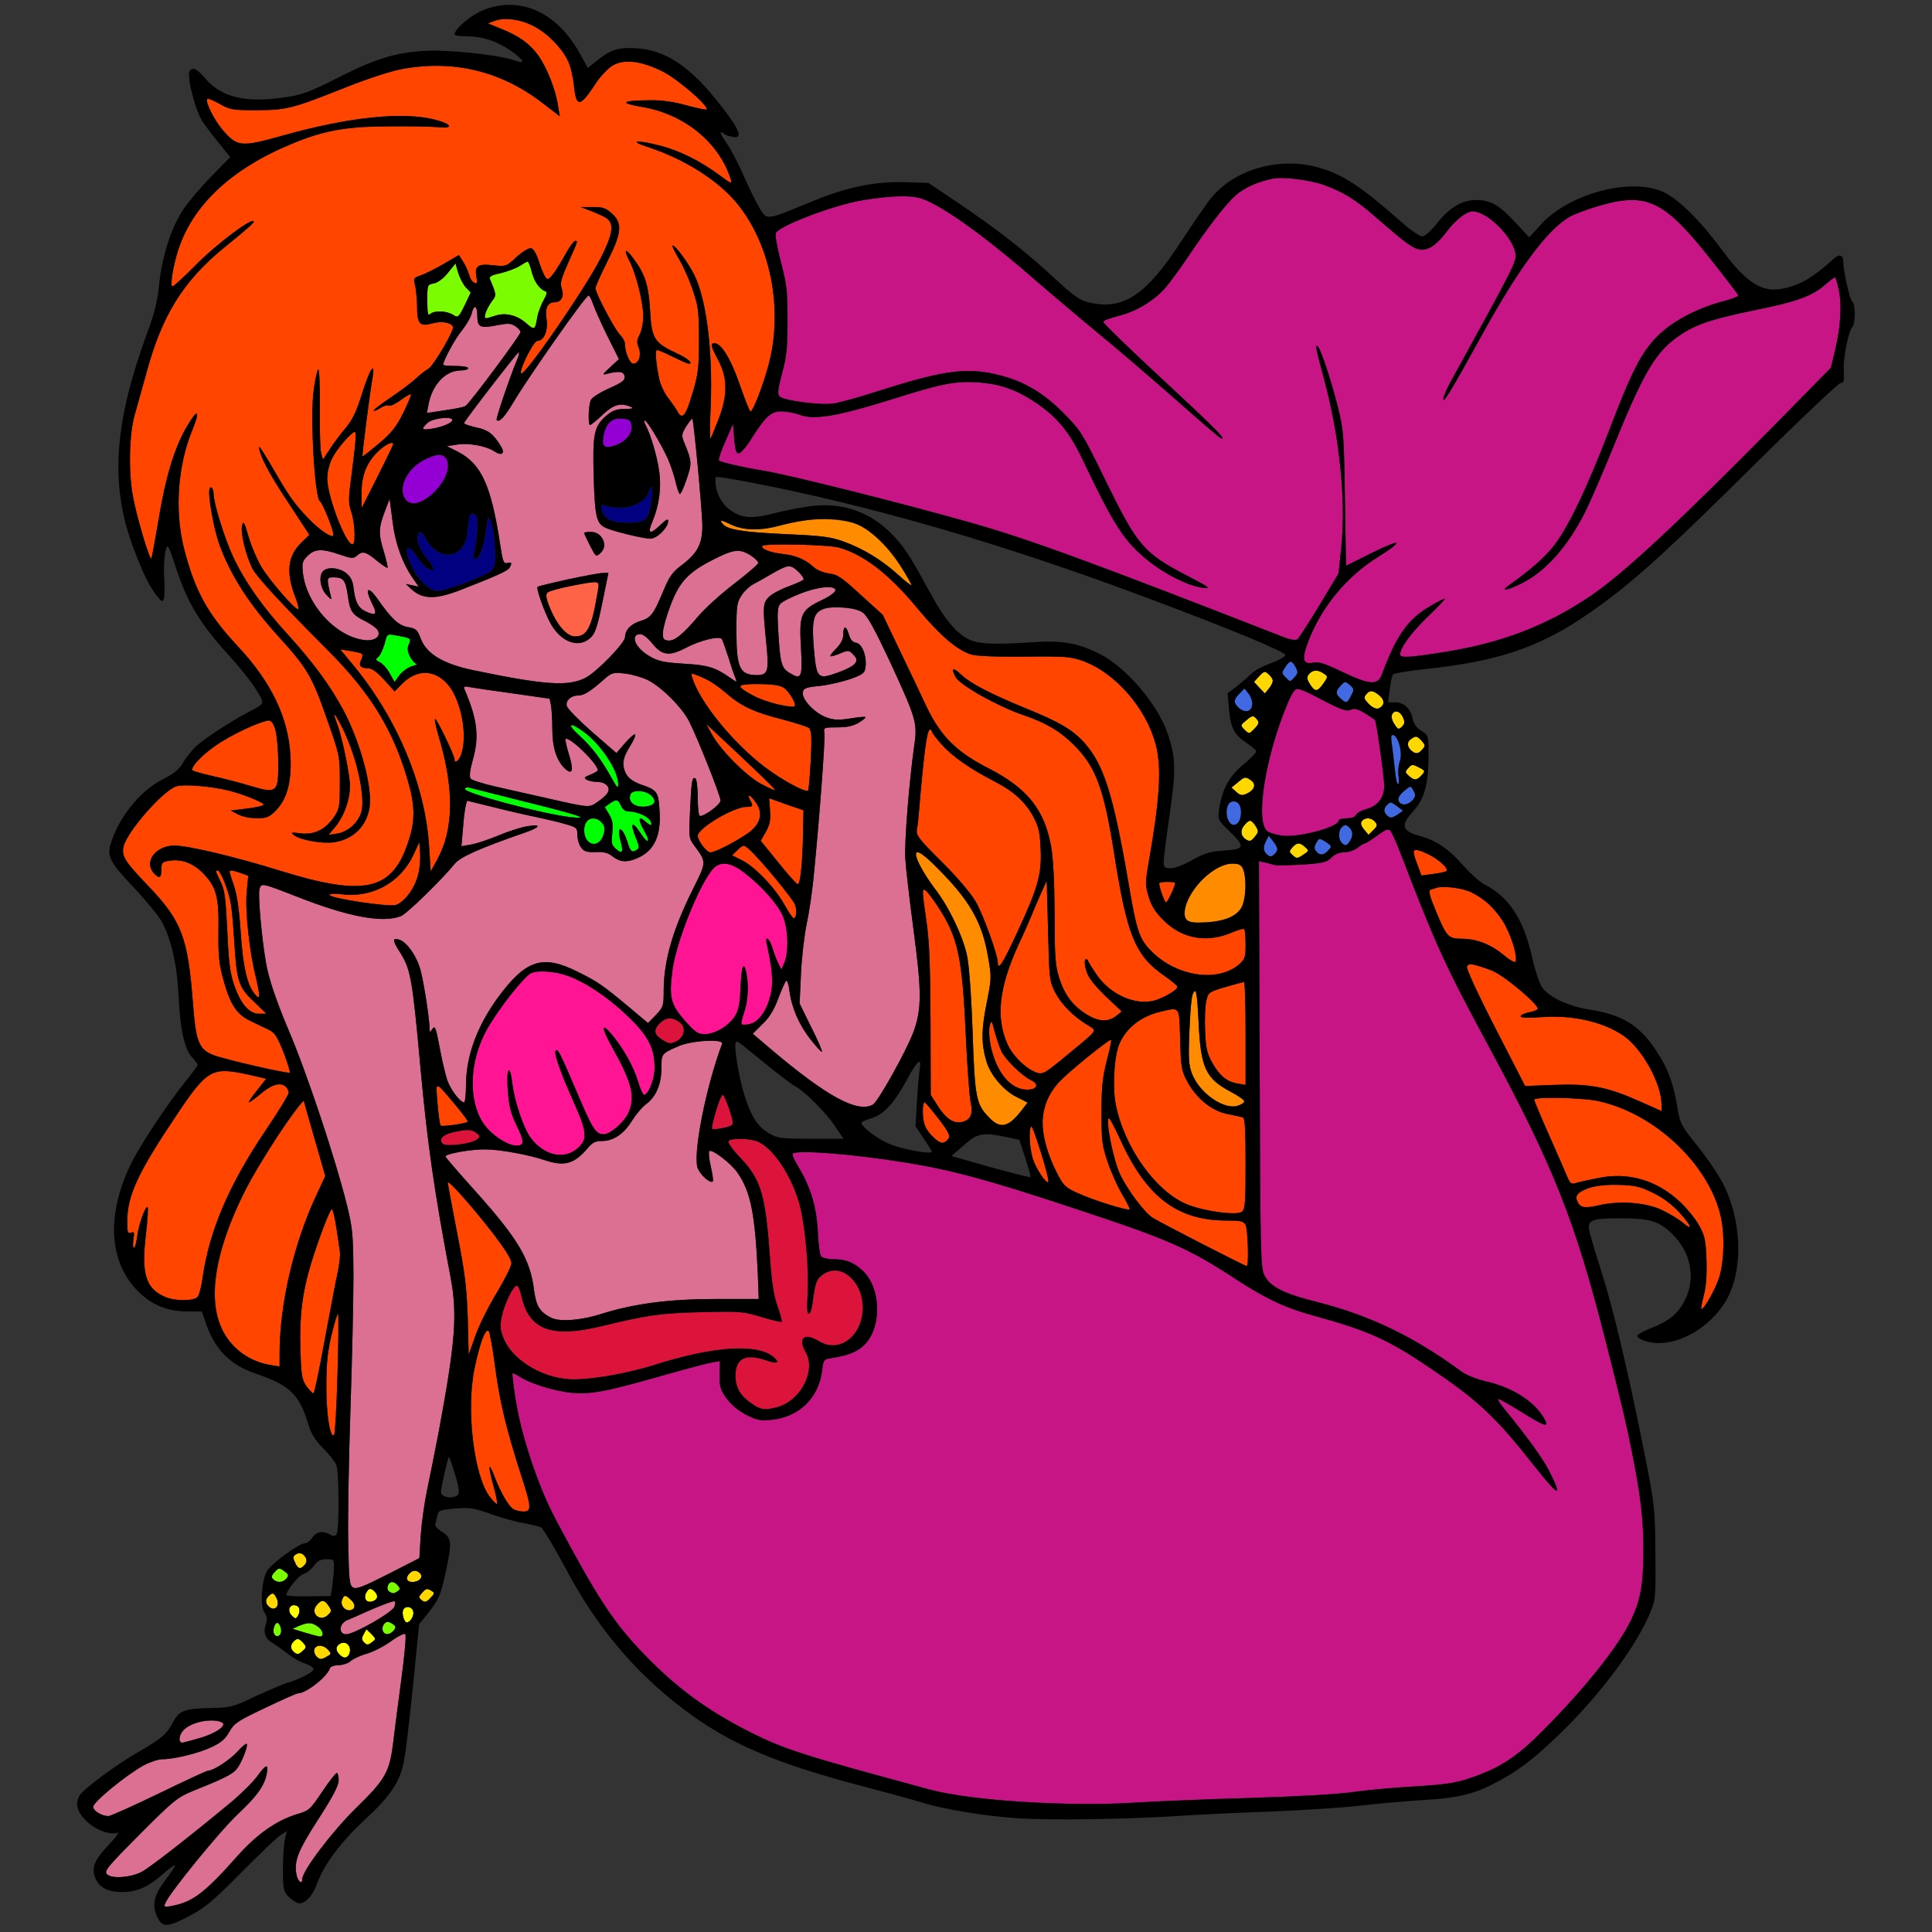 <?xml version="1.0" encoding="utf-8"?>
<!-- Generator: Adobe Illustrator 21.0.0, SVG Export Plug-In . SVG Version: 6.00 Build 0)  -->
<svg version="1.1"
	 id="svg256" inkscape:version="0.92.2 5c3e80d, 2017-08-06" sodipodi:docname="72.svg" xmlns:cc="http://creativecommons.org/ns#" xmlns:dc="http://purl.org/dc/elements/1.1/" xmlns:inkscape="http://www.inkscape.org/namespaces/inkscape" xmlns:rdf="http://www.w3.org/1999/02/22-rdf-syntax-ns#" xmlns:sodipodi="http://sodipodi.sourceforge.net/DTD/sodipodi-0.dtd" xmlns:svg="http://www.w3.org/2000/svg"
	 xmlns="http://www.w3.org/2000/svg" xmlns:xlink="http://www.w3.org/1999/xlink" x="0px" y="0px" viewBox="0 0 850 850"
	 style="enable-background:new 0 0 850 850;" xml:space="preserve">
<rect x="0" y="0" width="850" height="850" fill="#333333" stroke="none"/>
<style type="text/css">
	.st0{fill:none;}
	.st1{fill:#FF4500;}
	.st2{fill:#C71585;}
	.st3{fill:#7CFC00;}
	.st4{fill:#DB7093;}
	.st5{fill:#FF6347;}
	.st6{fill:#9400D3;}
	.st7{fill:#000080;}
	.st8{fill:#FF8C00;}
	.st9{fill:#00FF00;}
	.st10{fill:#4169E1;}
	.st11{fill:#FFD700;}
	.st12{fill:#FF1493;}
	.st13{fill:#DC143C;}
	.st14{fill:#FFFF00;}
</style>
<sodipodi:namedview  bordercolor="#666666" borderopacity="1" gridtolerance="10" guidetolerance="10" id="namedview258" inkscape:current-layer="svg256" inkscape:cx="480.25024" inkscape:cy="397.04321" inkscape:pageopacity="0" inkscape:pageshadow="2" inkscape:window-height="978" inkscape:window-maximized="1" inkscape:window-width="1920" inkscape:window-x="0" inkscape:window-y="1" inkscape:zoom="0.58897835" objecttolerance="10" pagecolor="#ffffff" showgrid="false">
	</sodipodi:namedview>
<g id="g254" transform="translate(0,0) scale(1,1)">
	<path id="path4" class="st0" d="M0,0h425h425v425v425H425H0V425V0z M212.5,4.5c-5.4,2.2-12.5,8.2-12.5,10.7c0,0.4,2.5,0.8,5.5,0.8
		c6.9,0,13.7,2.3,19.8,6.7c5.8,4.3,6,5.7,0.5,3.7c-6.7-2.3-29.1-4.7-39.3-4c-12,0.7-21.4,3.5-35.4,10.6c-15.9,8-17.9,8.8-27.8,10.1
		c-16.1,2.1-26.1-0.5-33.2-8.8c-2.8-3.3-4.4-4.4-5.6-3.9c-1.4,0.5-1.6,1.4-1.1,5.4c0.9,5.8,3.4,13.9,5.4,17.2c0.9,1.4,4,5.6,7,9.3
		l5.5,6.8l-8.5,8.7c-4.7,4.8-10.3,11.5-12.5,14.9c-5.1,7.9-9,20.2-10.3,32.6c-0.7,7.1-2.1,12.8-5.1,20.8
		c-14.8,40.2-16.6,67.1-6.3,94.7c4.3,11.4,6.7,16.4,10.2,21.1c2.3,2.9,2.7,3.1,3.3,1.5c0.3-1.1,0.4-4.8,0.2-8.3
		c-0.6-7.2,0.5-15.8,1.7-14.5c0.4,0.5,1.8,4,3,7.9c5.4,16.8,10.8,25.7,24.3,40.5c4.3,4.7,9.4,11.1,11.4,14.4
		c3.9,6.4,4.1,5.9-3.2,9.8c-8.8,4.6-21.2,12.8-24.1,16c-1.7,1.8-4.1,4.9-5.2,6.9c-1.6,2.6-4.1,4.5-8.6,6.8
		c-10.2,5-20.2,17.8-23.2,29.5c-1.1,4.7,0.6,7.7,10.4,18c5.3,5.6,10.9,12.4,12.5,15.3c4.1,7.7,6.7,19.2,7.3,32.8
		c0.6,14.2,2.6,23.2,6,26.8c1.3,1.4,2.4,2.9,2.4,3.2c0,0.3-2.4,3.6-5.4,7.3c-8.3,10.4-20.6,29-24.2,36.7
		c-11.1,23.1-9.3,44.3,4.7,56.9c5.9,5.3,12.3,7.6,21,7.6h5.7l1.3,3.7c4,12.7,10.8,19.7,22.6,23.7c14.7,5,18.9,9,22.9,22
		c1.3,4.5,3,7.2,6.6,10.8c2.7,2.7,5.3,6,5.8,7.4c1.2,3.1,1.3,28.4,0.1,30.3c-0.6,1-1.3,1.1-2.9,0.2c-3.3-1.8-6-1.3-7.8,1.4
		c-0.9,1.4-2.4,2.5-3.3,2.5c-2.6,0-15.1,9.2-16.7,12.3c-2.4,4.5-3,15.1-1.1,18.1c1.3,1.9,1.4,3.1,0.6,5.5c-1.2,3.5,0,6.4,3.4,8.2
		c1.2,0.7,4,2.7,6.2,4.4c2.2,1.8,5.7,3.8,7.8,4.4c2,0.7,3.7,1.8,3.7,2.5c0,1.2-7.2,4.9-12,6.1c-1.4,0.4-7.4,3-13.4,5.7
		c-10.5,5-11.2,5.1-20.5,5.3c-11,0.2-13.3,1.1-16,6.3c-2.6,5-5.1,7.2-15.4,13.1c-9.8,5.6-24.3,16.4-25.8,19.2c-1.9,3.6-1,7,2.9,10.9
		c4,4,10.6,6.5,13.8,5.3c1.1-0.3-0.7,2.1-3.8,5.4c-6.1,6.5-7.5,9.7-6.1,13.9c1.5,4.6,5.6,6.9,12.1,6.8c6.7,0,11.5-2.2,18.5-8.4
		c2.6-2.3,4.7-3.8,4.7-3.3s-2,3.5-4.5,6.8c-5,6.6-5.8,11.1-3,16.5c2.1,4.1,4.5,3.9,14.1-1.2c6.6-3.5,10.2-6.5,22.4-18.8
		c8-8.1,15.8-15.6,17.4-16.6l2.8-1.8l-0.8,3.5c-0.5,1.8-0.9,7.8-0.9,13.1c0,8.7,0.2,9.9,2.3,12.1c1.3,1.4,3.3,2.7,4.3,3
		c2.8,0.7,6.3-2.9,8.4-8.6c2.9-8.2,10.8-18.7,20.8-27.9c10.9-10.1,15.1-16,17.1-24.3c0.8-3.3,2.7-18.6,4.2-33.9l2.8-28l3.7-4.6
		c5-6.4,5.6-7.6,7.9-17.9c2.9-13.2,2.8-15.5-1.4-18.1c-1.9-1.1-3.3-2.6-3.1-3.3c0.2-0.7,0.6-2.4,0.9-3.8c0.5-2.4,1-2.6,7.8-3.2
		c6.4-0.5,8.2-0.3,15.7,2.4c4.8,1.7,11.3,3.5,14.5,4c3.2,0.6,6.7,1.4,7.6,1.9c1,0.5,5.6,8.3,10.4,17.2
		c13.9,26.4,30.5,46.2,52.5,62.9c19.9,15,39.9,23.6,79.1,33.9c10.7,2.8,22.4,6,25.9,7.1c10.1,3.1,28.1,6,42.5,6.9
		c14.8,0.9,46.6,0.4,69.1-1c8.3-0.6,26.9-1.5,41.5-2c14.6-0.6,31.9-1.7,38.5-2.5s19.1-1.9,27.7-2.5c17.3-1,23.8-2.7,34.7-8.7
		c9.5-5.1,17.3-11.4,29.6-23.7c16.1-16.2,30.5-35.8,36.4-49.8c2.5-6.2,2.6-6.7,2.4-26.3c-0.1-18.9-0.3-21.1-4.1-40.5
		c-7.2-36.7-14.1-66.2-19.7-83.7c-3-9.4-5.5-18-5.5-19c0-3.7,2-4.3,14-4.3c13,0,17.2,1.3,22.9,7.1c8.1,8,10.2,19.3,5.5,28.7
		c-3,6.1-7,9.4-15,12.5c-3.2,1.3-5.9,2.7-6.1,3.3s1.4,1.7,3.6,2.4c10.6,3.5,25.8-3.5,34.2-15.7c8.8-12.7,8.9-35.4,0.3-52.9
		c-1.9-3.9-7-11.5-11.3-16.9c-7.5-9.3-7.9-10.1-9.1-17.2c-1.7-10.6-4.2-17.4-9.5-25.3c-7.4-11.1-15-15.7-29.6-17.9
		c-8.9-1.4-17.6-5.5-20.5-9.8c-1.2-1.8-3.1-7.6-4.3-13c-3.8-17-10.2-26.7-21.2-32.3c-1.9-1-6.1-4.8-9.3-8.4
		c-6.2-7.1-11.5-10.7-18.6-12.7c-8.4-2.3-9-4.7-3-11.3c4.7-5.1,6.5-11.8,6.5-24.6c0-8.4,0-8.5-3.2-10.5c-2.1-1.3-3.3-3.1-3.8-5.3
		c-0.8-4.4-3.8-7.2-7.6-7.2h-3.2l0.7-5.7c0.4-3.2,1.1-6.2,1.5-6.6c0.5-0.5,6.7-1.5,13.7-2.3c34.9-3.6,53.6-10.5,78-28.5
		c16.2-11.9,30.2-24.7,67.2-61.4c20-19.8,37.1-36,38-36c1.4,0,1.6-0.9,1.4-5.5c-0.4-5.5,2.1-17.6,3.9-19.4
		c1.2-1.3,1.2-10.3-0.1-10.8c-1-0.3-4-13.3-4-17.3c0-3.4-1.7-4-4.3-1.6c-8.9,8.1-14.5,11.4-21.9,13c-9.3,2.1-16.4-2.3-27-16.7
		c-9.6-13-19.3-22.6-25.9-25.7c-14.2-6.6-41.5,0.6-53.9,14.2l-5.2,5.7l-5.7-6.1c-7.2-7.9-11.2-10.3-17.5-10.3
		c-6.4,0-11.8,3.2-17.5,10.4c-2.7,3.4-5.2,5.6-6.4,5.6c-1.1,0-5.2-2.8-9.1-6.3c-17.4-15.3-25.2-20.6-35.5-23.7
		c-17.4-5.4-37.9,0.2-48.4,13.3c-1.9,2.3-7.6,10.7-12.9,18.7c-15.8,24.3-25.8,30.8-41.4,26.9c-3.5-0.9-6.6-3.2-14.9-10.9
		c-12.3-11.4-25-21.3-42.5-33.1l-12.5-8.4l-8.7-0.3c-14.3-0.6-26.9,1.9-43.2,8.7c-19.7,8.1-19,8-22.3,2.9c-1.4-2.4-4.6-8.7-6.9-14
		s-5.6-11.7-7.3-14.2c-3.3-4.7-3.9-6.5-1.8-4.9c0.6,0.6,2.4,1.3,4,1.5c4.6,0.9,3.4-2.7-4.5-12.9c-13.7-17.9-24.7-25.4-38.4-26.1
		c-7.7-0.4-10.9,0.7-17.3,5.9l-3.5,2.8l-3.4-6.2c-4.6-8.4-11.5-15.3-18.7-18.8C228.7,1.1,221.1,1,212.5,4.5z"/>
	<path id="path6" class="st1" d="M243.6,18.2c5.7,5.9,8,11,8.9,19.5c1,9.9,2.7,9.6,9.9-1.4c1.7-2.6,4.7-5.8,6.6-7.1
		c4.9-3.4,12.8-2.6,22.4,2.2c6.3,3.1,19.6,14.4,19.6,16.7c0,0.4-3.9-0.4-8.7-1.7c-6.1-1.7-11.2-2.4-16.8-2.3
		c-11.9,0.1-13.3,1.2-3.4,2.9c18.7,3,34.3,15.6,39.4,31.9c0.6,2.1,0.2,2-4.6-1.6c-8.9-6.6-18-11.1-26.7-13.3
		c-10.5-2.7-13.9-2.1-4.9,0.8c16.1,5.3,31,14.8,39.2,25c13.8,17.1,19.5,43.2,14.6,66.7c-1.8,8.7-7.6,24.5-8.9,24.5
		c-0.4,0-2.4-5.1-4.6-11.4c-3.8-11.3-8.2-18.6-11.2-18.6c-2,0-1.8,1.1,1.6,7.5c4.2,7.9,4.2,15.6-0.1,26.5c-1.7,4.4-3.2,8-3.4,8
		c-0.2,0-0.2-6.6,0.2-14.8c0.9-24.3-1.9-46.8-7.4-57.6c-2.7-5.3-8.1-12.6-9.4-12.6c-0.4,0,0.8,2.5,2.6,5.6c1.9,3.1,4.7,9.3,6.2,13.8
		c2.5,7.4,2.8,9.4,2.8,22.1c0,12.5-0.3,15-2.9,23.7c-3,10.1-4.5,11.8-6.7,7.5c-0.7-1.2-2.5-3.8-4-5.7s-3.2-5.5-3.8-8
		c-1.5-7-2-13-1-13c0.5,0,3.6,1.3,6.9,3c3.3,1.6,6.4,3,7,3c2.2,0-0.3-2.3-4.9-4.4c-10.3-4.8-11.4-6.4-12.1-19.4
		c-0.7-11.2-2.2-15.7-7.7-23c-3.3-4.4-4-3.4-1.3,1.8c2.9,5.6,6,18.2,6,24.2c0,2.7-0.7,6.3-1.6,8c-1.3,2.4-1.3,3.5-0.4,5.8
		c1.3,3.2,0,7-2.4,7c-1.5,0-3.6-5-3.6-8.5c0-1.2-1-3-2.1-4.1c-2.2-2-10.9-18.4-10.9-20.6c0-0.7,2.3-5.9,5.1-11.5
		c6.5-12.8,6.9-17.1,2.1-21.4c-2.7-2.4-4-2.9-8.5-2.8h-5.2l3.6,1.4c2,0.7,5,2,6.7,2.9c4.6,2.4,4.3,6.4-1.4,17.9
		c-6.8,13.5-34.3,53.4-35.2,50.9c-0.6-1.9,5.6-14.2,7.2-14.2c2.9,0,4.8-4.4,4.1-9.4c-0.8-5,0.4-7.6,3.5-7.6c3,0,4.3-2.6,3.2-5.9
		c-0.9-2.4-0.4-4.2,2.9-11.7c4.4-9.9,4.2-9.4,2.9-9.4c-0.5,0-2.1,2.1-3.6,4.7c-5.1,9.1-7.5,12.4-8.7,12c-0.7-0.2-2.1-3.2-3.3-6.8
		c-1.3-4.2-2.6-6.5-3.8-6.7c-0.9-0.2-3.7,1.5-6.3,3.8c-4.5,4.2-4.6,4.3-10.3,3.7c-6.8-0.8-8.3,0.3-7.4,5.2c0.5,2.6,0.4,3-0.9,2.5
		c-0.8-0.3-1.8-1.7-2.2-3.2c-0.4-1.5-1.5-4.1-2.6-5.9l-2-3.1l-6.7,3.9c-3.6,2.1-8.2,4.4-10,5c-3.2,1.1-3.4,1.3-2.6,4.3
		c0.4,1.7,0.8,5.9,0.9,9.3c0,7.9,1.1,9.1,6.7,7.6c4-1.1,8-0.5,9.1,1.4c0.8,1.3-8.6,17.3-10.8,18.5c-1.1,0.6-3.6,2.5-5.5,4.3
		c-1.9,1.8-7,5.6-11.3,8.5c-4.3,2.9-7.6,5.4-7.3,5.7c0.2,0.3,1.6-0.3,3-1.2s3-1.4,3.6-1c0.6,0.3,2.9-0.7,5.2-2.4
		c2.3-1.7,4.4-2.9,4.6-2.6c0.2,0.2-1.3,3.9-3.4,8.2c-3.2,6.3-5.2,8.8-10.8,13.5c-3.8,3.2-7,5.7-7.1,5.6c-0.3-0.4,3.2-27.6,4.3-33.9
		c1.6-8.6-1-5.1-4.5,6.2c-2.5,8.1-4.2,11.5-7.4,15.4c-2.3,2.7-5.5,7-7,9.4l-2.8,4.3l-0.8-2.8c-0.4-1.6-0.7-10.7-0.6-20.2
		c0.1-9.5-0.2-17-0.7-16.7c-0.4,0.3-1.4,4.4-2,9.2c-1.6,11.2,0.4,47.1,2.7,48.8c1.5,1.1,6.7,14.5,5.9,15.2
		c-0.9,0.9-6.3-2.8-10.7-7.4c-6.3-6.5-8.9-10.2-15.9-22.4c-3.3-5.7-6-9.9-6-9.3c0,3.5,4.1,11.4,12.6,24.2l9.5,14.5l-3.5,3.4
		c-6.2,6-6.9,13.3-2.5,24.5c1,2.6,1.5,4.8,1,4.8c-1.6,0-12.5-12.7-16.1-18.6c-1.8-3.1-4.4-9-5.6-13.2c-1.9-6.6-2.3-7.3-2.9-5
		c-0.8,3.1,1.6,13.1,4.5,18.9c2,3.8,12,14.7,33.6,36.4c18.6,18.7,28.4,34.8,34.8,56.9c3.1,10.6,3.3,17.2,0.6,25.7
		c-7,22.8-19,25.7-57,13.9c-19.2-6-40.3-11-46.3-11c-8.2,0-13.6,7.2-9,12.2c2.4,2.6,3.3,2.2,3.3-1.6c0-3,0.3-3.4,3.5-3.9
		c5.4-0.9,10.6,1.1,15,5.7c5.7,5.8,6.9,10.5,6.6,25.6c-0.1,10.4,0.2,14,2.2,21.2c2.9,10.6,5.8,15.1,11.7,17.9c2.5,1.2,6,2.9,7.9,3.8
		c3,1.4,3.9,2.8,6.8,10c1.8,4.7,3,8.7,2.8,9c-0.7,0.6-27.9-5.6-33.5-7.7c-6.5-2.5-7.8-5.8-9.1-22.8c-2.2-29.2-5-36.3-19.9-51.9
		c-10.1-10.5-11.6-12.9-10.6-17.2c1.8-6.7,17.2-24.3,23.1-26.3c3.5-1.1,15.5-0.1,23.8,2c6.1,1.6,14.7,5.1,14.7,6
		c0,0.5-3.3,1.2-7.2,1.7l-7.3,0.9l3.2,1.7c1.8,1,5.4,1.7,8.2,1.7c4.4,0,5.5-0.4,8.4-3.3c5-5.1,7.1-12.7,6.5-24.1
		c-0.9-16.9-8.4-32.5-23.1-48.2c-13.6-14.6-19-24.6-23.8-43.4c-4.1-16.5-2.7-36.1,3.7-51.7c3.7-9,2.4-9.9-2.3-1.8
		c-5.6,9.4-9.6,22.8-12.7,42c-1.5,8.7-2.8,16-3,16.2c-0.8,0.8-6.7-19.2-8.2-27.8c-1.9-10.8-1.5-27.2,0.9-35.4
		c0.8-2.8,3.1-11,5.1-18.3c6.8-25.3,16.1-40.3,33.7-54.8c11.8-9.6,14-11.6,13.5-12.1c-1.2-1.3-16.2,10-25,18.8
		c-5.4,5.5-10.2,9.9-10.7,9.9c-1.1,0,0-7.8,2.3-15.3c6.2-20.1,23.4-36.4,50.4-47.5c13.9-5.8,24.1-7.6,42.9-7.6
		c9.4-0.1,19,0.1,21.4,0.4c6.8,0.7,6-1.4-1.3-3.3c-14-3.7-37.8-1.3-66.7,6.8c-18.9,5.3-20.4,5.2-26.9-2.3
		c-3.8-4.4-7.9-12.7-6.8-13.7c0.3-0.3,2.7,0.7,5.4,2.2c4.6,2.6,5.6,2.8,16.4,2.8c13.4-0.1,15.6-0.7,39-10c9-3.6,20-7.2,24.3-8
		c23-4.4,44.1,0.7,62.6,15l7.4,5.7l-0.8-4.8c-1-6.9-4.9-16.7-8.6-21.9c-3.8-5.3-8.4-8.6-16.3-11.8l-5.9-2.4l2.9-1.1
		C224.7,6.4,236.2,10.4,243.6,18.2z M93,214.5c-1.4-0.9-1.3,3.5,0.4,13c3.1,17.7,12,33.7,29.5,53c12.3,13.5,14.4,17.2,20.8,35.5
		c5.8,16.4,5.8,16.6,5.8,28.1c0,11.1-0.1,11.7-2.8,15.7c-3.8,5.3-8.6,7.6-14.6,6.8c-4.1-0.5-4.4-0.4-2.7,0.9
		c2.8,2.1,12.3,3.8,17.4,3.1c8.5-1.2,14.4-6.9,15.8-15.3c1.4-8.8-4.1-29.1-11.7-43.2c-5.7-10.6-13.2-20.8-24.4-33.1
		c-10.9-11.9-18.8-23.1-23.9-34c-3.7-7.9-8.6-23.6-8.6-27.6C94,216.2,93.6,214.8,93,214.5z"/>
	<path id="path8" class="st1" d="M150,319c6.4,11.9,10.9,31.2,9,38.1c-1.3,4.7-5.8,8.8-10.5,9.6l-3.9,0.6l3.3-4
		c3.6-4.5,6.1-11.7,6.1-17.5c0-4.6-3.5-21.8-5.6-27.1c-0.7-2-1.4-4.1-1.4-4.5C147.1,313.8,148.4,316,150,319z"/>
	<path id="path10" class="st2" d="M582.5,81.4c8.4,3.1,13.7,6.3,22,13.5c17.8,15.5,19.2,16.3,24.6,14.1c1.7-0.7,4.9-3.7,7.1-6.7
		c3.9-5.3,8.9-9.3,11.7-9.3c6.3,0,17.6,11.1,18.8,18.4c0.6,3.6,0.2,4.4-28.3,56.2c-1.9,3.3-3.4,6.9-3.4,8c0,2,3.5-3.7,17.5-29.1
		c15.6-28.3,28.2-45.3,37.9-51c2.3-1.3,8.1-3.5,13-4.9c20.9-6.1,28.6-2.5,48.6,22.7c6.9,8.7,12.6,16.2,12.8,16.6
		c0.2,0.5-2.8,1.6-6.5,2.6c-11.6,3-22.7,8.9-29.2,15.5c-7.1,7.2-11.2,15.2-21.6,42.5c-9.7,25.2-18,42.3-24.2,50
		c-4.2,5.2-10.2,10.4-19.2,16.8c-4.2,2.9-1.7,2.8,4.7-0.3c10.8-5.1,20.9-16.3,28.7-31.9c2-4,7.2-16,11.5-26.5
		c14.5-35.8,19.5-44.1,30.7-51.5c6.8-4.5,13.8-6.8,32.7-10.7c18.3-3.7,25.1-6.2,30.8-11.3c2-1.7,3.8-3.1,4.1-3.1s1.1,2.6,1.7,5.7
		c1.4,6.6,0.8,16.4-1.8,27l-1.7,7.1l-22,22.4c-45.5,46.1-68.8,67.8-83.6,77.9c-19.6,13.3-39.9,21-65.4,24.9
		c-14.4,2.3-18.5,2.5-18.5,1c0-2.9,4.6-9.3,11.9-16.4c4.5-4.3,8-8,7.8-8.2s-3.2,1.3-6.7,3.4c-9.7,5.7-14.6,12.7-21,29.8
		c-1.8,5-5.1,4.8-17-0.8c-7.6-3.7-10.9-4.8-13-4.3c-4.8,1-5.4-1.3-2.5-9c5.8-15.4,17-29,31.2-37.7c4.5-2.8,8-5.4,7.7-5.9
		s-5.4,1.6-11.4,4.6l-10.8,5.4l-0.5-29.7c-0.4-28-0.6-30.3-3.1-40.2c-2.8-11.2-7.3-24.9-8.7-26.4c-1.5-1.7-1,0.8,2.6,14.1
		c6.9,25.7,9.7,53,7.6,74.2l-1.2,11.4l-8.5,14.1c-4.7,7.7-9,14.5-9.7,14.9c-0.7,0.5-3.3,0.1-6.2-1.1c-84.5-33-112.8-43.4-138.6-50.6
		c-30.8-8.7-79.6-20.9-90.3-22.6c-8.3-1.3-18.6-3.7-19.3-4.4c-0.3-0.3,0.9-4.1,2.8-8.3l3.4-7.8l0.5,6.5c0.4,4.9,0.9,6.5,2,6.5
		c0.8,0,3.4-2.9,5.6-6.5c6.3-9.9,8.6-12,13.2-12c2.2,0,5.9,0.7,8.3,1.6c6.4,2.3,17,0.4,40.9-7.1c21.3-6.7,26.9-7.8,36.4-7.3
		c10.9,0.6,18.5,3.4,28.2,10.3c8.1,5.8,13.2,12.3,18.5,23.3c14.1,29.7,18.6,36.6,29.3,45.1c7.5,6,17.9,11.1,23.9,11.7
		c3.8,0.5,3.1-0.1-7.7-5.7c-18.3-9.6-21.2-12.9-34.8-40.7c-10.7-21.9-11.1-22.6-19.1-30.7c-9.5-9.5-18.5-14.5-30.7-17.1
		c-12.7-2.7-23.3-1.1-50.5,7.6c-8.3,2.7-17.1,5.1-19.7,5.5c-5.8,0.9-22.4-1.3-23.9-3.2c-0.9-1-0.6-3.4,1.2-10.1
		c2-7.3,2.4-11,2.4-23.2c0-12.8-0.3-15.8-2.9-25.6c-1.6-6.2-2.6-11.9-2.3-12.8c1.2-3.1,25.5-12.4,38.2-14.5
		c12.2-2,20.8-2.3,25.7-0.8c8.9,2.8,28.5,16.8,51.6,37.1c6.5,5.6,18.2,15.5,26.2,22.1c8,6.5,23.2,19.6,33.8,28.9
		c10.6,9.4,19.7,17.2,20.3,17.4c3,1.1-1.8-3.8-25.5-25.8c-14.6-13.5-26.3-24.9-26.2-25.4c0.1-0.6,3.2-1.7,6.7-2.6
		c7.5-1.8,15.2-6.4,20.3-12c1.9-2.1,6.2-8,9.7-13.1c9-13.5,17-23.9,21.6-28c3.7-3.3,9.8-6,16.3-7.3
		C564.8,77.7,576.4,79.2,582.5,81.4z"/>
	<path id="path12" class="st3" d="M232.1,115.1c0.4-0.1,1.2,1.9,1.8,4.4c1.1,4.4,3.5,7.8,6.1,8.7c0.8,0.2,0.6,1.3-0.8,3.8
		c-1.1,1.9-2.4,5.3-2.8,7.5c-1,5.8-1.2,5.9-5,2.6c-4-3.5-9.1-4.7-13.5-3.2c-1.8,0.6-3.6,1.1-4.1,1.1c-1.3,0,0.1-3.9,2.5-7.3
		c2.2-2.8,2.2-2.9-0.7-9.8c-0.5-1.2,0.4-1.8,4.6-2.7c2.9-0.7,6.7-2.1,8.3-3.1C230.2,116,231.8,115.1,232.1,115.1z"/>
	<path id="path14" class="st3" d="M200.4,115.9l1.2,4.2c0.7,2.2,2.2,5.1,3.4,6.4l2.1,2.2l-2.7,5.7c-2.7,5.4-2.9,5.5-5.1,4.1
		c-2.7-1.8-8.4-2-10.1-0.3c-0.9,0.9-1.2-0.4-1.2-5.9c0-7,0-7.1,2.9-7.6c1.8-0.4,4.2-2.2,6.2-4.7L200.4,115.9z"/>
	<path id="path16" class="st4" d="M259,130c0.3,0,1.2,1.7,1.9,3.7c0.7,2.1,3.5,8.4,6.3,14.1l5.1,10.2l-3.9,3.6
		c-3.4,3.1-3.6,3.5-1.4,2.9c5.2-1.4,7.5-1.1,7.8,1.1c0.2,1.7-0.9,2.6-6.7,5.2c-3.9,1.7-7.5,4-8.1,5.1c-1.1,2.1-1.4,11.1-0.4,11.1
		c0.4,0,2.9-2,5.5-4.5c4.9-4.6,7.9-5.4,12.4-3.5c1.5,0.6,0.8,0.9-2.7,0.9c-3.8,0.1-5.4,0.7-8.2,3.1c-5.3,4.7-5.9,8-5.4,26.9
		c0.5,17.1,1.2,20.2,4.8,22.1c2.7,1.5,16.9,5,20.2,5c2.8,0,7.8-4.9,7.8-7.8c0-1.1-0.9-0.7-3.3,1.6c-4.7,4.6-6,4.1-3.7-1.2
		c3-7.2,4.1-14.9,3-22.4c-0.9-6.5-3.7-15.9-5.9-20.1c-0.7-1.2-0.8-2.1-0.4-2.1c1,0,7.5,10.9,10.2,17c1.1,2.5,2.5,6.7,3.2,9.5
		c0.6,2.7,1.5,5.4,1.9,5.8c0.4,0.4,1.7-2.4,3-6.2c2.5-7.3,2.5-8-1.1-16.7c-1.1-2.8-1-3.5,1-6.8c1.3-2,2.5-3.5,2.7-3.4
		c0.6,0.7,4.4,40.9,4.4,47.2c0,7.8-2.1,11.9-8.8,17c-4.3,3.2-5.6,5-8.3,11.4c-4.3,10.4-5.5,12-10.1,13.4c-4.2,1.2-6.8,4-6.8,7.1
		c0,2.5-12.5,15.4-17.4,17.9c-7.6,3.9-18,3.2-49.6-3.4c-13.2-2.8-20.4-7.2-22.9-13.9c-1.5-3.9-2.1-4.4-5.6-5
		c-4.1-0.7-7.2-3.5-13.6-12.7c-4-5.6-5.5-4.4-2.4,1.9c2.7,5.3,2.1,6.1-2.8,3.8c-3-1.4-4.4-4-5.1-9.9c-0.3-3.2-1.2-5.1-3.1-6.7
		c-2.9-2.5-8.3-3.1-10.3-1.1c-2.1,2.1-1.4,7.5,1.4,10.5c2.1,2.3,2.4,2.4,2,0.8c-2-8.3-1.9-8.5,1.1-8.5c4.4,0,5.3,1.2,6.3,7.9
		c1,7.3,1.8,8.5,8.1,11.6c2.5,1.3,5,3.2,5.3,4.2c1.1,2.7-2.2,4.6-6.7,3.8c-12.4-1.9-24.7-15.6-26.4-29.2c-0.5-4.6-0.3-5.4,2-7.7
		c3.2-3.2,6.4-3.3,14.2-0.6c5.2,1.8,6,1.8,7.5,0.5c2.4-2.2,3.8-1.9,8.7,2.1c2.4,2,4.6,3.4,4.8,3.2s-0.5-3.2-1.5-6.7
		c-2.5-8-2.5-10.7,0.2-17.8l2.2-5.8l1.3,9.9c1.2,9.9,4.5,18.9,9.4,25.7l2.1,3l-2.9-0.6l-2.8-0.6l2.7,2.5c4.8,4.3,10.4,4.4,21.1,0.3
		c16.2-6.3,20.9-8.5,21.8-9.8c1.3-2.1,1.1-2.8-0.9-2.2c-1.6,0.4-2-0.6-3.1-7.9c-4-26.4-8.3-35.8-18.9-41.2l-4.6-2.3l4.6-0.7
		c5.1-0.8,12.7,0.6,16.3,3c3.4,2.2,4.9,0.9,2.8-2.4c-3.4-5.5-5.6-7.1-11-8.2c-3-0.7-5.3-1.5-5.1-1.9c0.7-1.7,23.3-31,24-31.1
		c0.4,0,0,1.6-0.8,3.5c-3.2,7.6-9.4,25.9-8.9,26.3c1.2,1.2,3.5-1.3,7.5-8c4-6.7,20.5-30.8,28.9-42.1C256.8,132.1,258.7,130,259,130z
		 M259.9,234c-1.6,0-2.9,0.2-2.9,0.5c0,0.3,1.2,2.8,2.6,5.6c2.5,4.9,2.6,5,4.5,3.3c2.3-2.1,2.4-4.2,0.3-7.2
		C263.4,234.8,261.9,234,259.9,234z M267.7,252l-2.6,0.1c-3.1,0.1-27.9,5.4-28.6,6.1c-0.7,0.6,2.7,10.3,5.3,15.3
		c4.1,8.1,11.4,11.6,16.7,8.1c3.2-2.1,4.1-4.4,6.9-18.4L267.7,252z"/>
	<path id="path18" class="st5" d="M262.8,261.2c-2.5,15-4.5,18.8-9.8,18.8c-3.6,0-8-5-11.1-12.7c-1.7-4.1-1.9-5.7-1-6.6
		c0.6-0.7,5.1-1.9,9.9-2.8C264.5,255.3,263.9,255.1,262.8,261.2z"/>
	<path id="path20" class="st4" d="M210,139c0,5,1.3,5.6,8.7,4.1c4.7-0.9,6-0.9,8,0.4c1.3,0.9,2.3,2,2.3,2.6
		c0,1.3-22.4,31.4-24.2,32.5c-0.7,0.5-4.8,1.3-9.1,1.9l-7.9,1.2l0.7-3.6c1.6-8.8,7.5-15.1,14.1-15.1c1.9,0,3.4-0.5,3.4-1
		c0-0.6-2.5-1-5.5-1s-5.5-0.2-5.5-0.5c0-1.9,5.4-11.8,8.3-15.2c1.9-2.4,3.8-5.6,4.2-7.3C208.5,133.7,210,134.3,210,139z"/>
	<path id="path22" class="st4" d="M199,184.8c0,1.2-4.4,3.1-9,3.8c-4.6,0.7-4.9,0.3-1.8-2.6C190.4,184,199,183,199,184.8z"/>
	<path id="path24" class="st6" d="M273.8,184.2c3.2,0.3,3.7,0.7,4,3.2c0.2,1.9-0.4,3.6-1.9,5.2c-2.7,2.9-8.7,5-10.1,3.6
		s0.1-8.1,2.4-10.4C269.5,184.5,271.2,184,273.8,184.2z"/>
	<path id="path26" class="st1" d="M156.1,190c0.8,0,0.4,5-1.6,20.2c-1.3,9.4-1.2,11.3,0,14.9c1.5,4.2,2,13,0.9,14.2
		c-2.4,2.3-11.3-20.3-11.4-28.6c0-5.7,2.7-11.7,7.8-17C153.8,191.7,155.7,190,156.1,190z"/>
	<path id="path28" class="st1" d="M173,195.4c0,0.3-3.1,6.7-6.9,14.3l-7,13.8V217c-0.1-7.8,2.3-13.8,7.5-18.6
		C169.6,195.5,173,194,173,195.4z"/>
	<path id="path30" class="st6" d="M197,205.2c0,7.9-11.7,18.6-17.1,15.8c-6.2-3.4-1.7-14.9,7.6-19.1
		C194.1,198.9,197,199.9,197,205.2z"/>
	<path id="path32" class="st0" d="M327.2,211.7c55.8,10.6,114.7,27.7,180.3,52.4c34.4,12.9,58,22.7,58,24.1c0,0.7-2.9,2.3-6.4,3.6
		c-3.5,1.2-7.5,3.4-9,5c-1.5,1.5-4.4,3.9-6.4,5.5l-3.6,2.7l0.6,6.8c0.7,8.4,2.2,11.3,7.5,14.9c2.3,1.5,4.3,3.2,4.5,3.8
		c0.1,0.5-2.4,3.2-5.7,5.9c-6.4,5.3-9.4,11-10.7,20.1c-0.5,4.1-0.3,4.5,4.6,9.2c7.1,6.9,6.8,7.9-2.3,8.5c-6.1,0.4-8.5,1.1-13.9,4.1
		c-3.6,2.1-7.9,3.7-9.6,3.7c-2.8,0-3.1-0.3-3.1-3.1c0-1.7,1.2-11,2.6-20.7c2.8-19.4,2.7-24.5-0.7-35c-4.3-13-18.3-29.6-30.1-35.5
		c-9.7-4.9-16.8-6.1-30.3-5.1c-15.3,1-22.4,0.8-26.6-1c-5.4-2.2-11.3-9-16.9-19.4c-9-16.5-11.3-20.3-16-25.5
		c-10.1-11.3-23.2-16.1-38.2-13.9c-4.5,0.6-11.8,2.1-16.3,3.3c-9.1,2.3-13.9,1.8-18.9-2.2c-4-3.1-6.5-9.4-5.7-14
		C315,209.6,320.5,210.4,327.2,211.7z"/>
	<path id="path34" class="st7" d="M286.6,219.7c-1,8.9-2.4,10.3-9.9,10.3s-10.8-1.5-11.8-5.3c-0.7-2.8-0.7-2.9,1.9-2.1
		c7.5,2.3,16.6-0.5,18.4-5.7C286.8,212.4,287.3,213.5,286.6,219.7z"/>
	<path id="path36" class="st7" d="M209.6,227c1,1,0.3,11-1.1,16.7c-0.3,1.3-0.1,2.3,0.5,2.3c1.8,0,4-5.8,4.8-12.7
		c0.9-6.7,0.9-6.8,2.2-3.8c0.7,1.6,1.5,6.6,1.7,11c0.5,6.8,0.2,8.4-1.3,10.3c-1.9,2.3-19.8,9.2-24.1,9.2c-3.1,0-8-4.5-10.8-10.1
		c-4.3-8.4-2.7-12.3,2-4.9c2.4,3.8,6.1,6.7,7.2,5.6c0.3-0.3-0.8-2.3-2.5-4.4c-3.6-4.4-5-7.9-4.4-10.5c0.5-2.4,1.6-2.1,3.3,0.9
		c5.9,11.1,17.6,9.4,18.6-2.8c0.3-2.9,0.6-5.9,0.8-6.6C207,225.7,208.2,225.6,209.6,227z"/>
	<path id="path38" class="st8" d="M377.4,230.8c6.3,2.8,13.8,10.2,19.1,18.7c2.5,3.9,4.5,7.5,4.5,7.9s-2.7-1.6-5.9-4.6
		c-7.4-6.6-15.1-11.3-23.8-14.5c-5.7-2.1-9.5-2.6-25.5-3.3c-19.4-0.9-25.7-2-27.8-4.5c-1.6-2-1.1-1.9,4.1,0.5
		c5.4,2.4,12.5,2.5,20.4,0.4c3.3-0.9,8.3-2,11-2.4C361.1,227.7,372.2,228.6,377.4,230.8z"/>
	<path id="path40" class="st1" d="M369,240.9c11.1,3.1,22.2,11.7,34.9,27.1c9.5,11.4,17.1,18,23.2,19.9c2.3,0.8,10.7,1.1,23.5,1
		c18.1-0.2,20.4,0,25.8,1.9c14.3,5.2,27.9,20.8,32.1,36.9c2.6,10,1.8,23.5-3.2,52.1c-1.5,8.8-1.5,9.6,0.1,14.9
		c1.3,4.2,3.1,6.9,6.8,10.5c8.2,8,19.2,9.8,30.2,4.9c2.5-1,4.7-1.7,5-1.3c0.3,0.3,0.6,3.3,0.6,6.8c0,5.7-0.3,6.4-3,8.8
		c-9.5,8-27.7,5.1-38.6-6.1c-5.2-5.3-6.3-8.7-9.8-29.3c-6.8-39.6-10.9-52.5-19.5-62.2c-5.1-5.7-11-9.2-26.1-15.3
		c-15.3-6.3-23.8-10.7-27.9-14.5c-3.9-3.7-4.9-3.4-2.7,0.9c1.9,3.5,18.2,12.7,29.5,16.6c10.1,3.4,16.5,7.2,22.5,13.2
		c9.7,9.6,13.2,19.2,17.6,46.8c5.8,37.3,9.4,46,22.5,55c3,2.1,5.5,4.2,5.5,4.6c0,1.4-5.4,4.6-9.8,6c-8.6,2.5-20-2.6-26-11.7
		c-1.7-2.5-3.3-5.1-3.5-5.7c-0.2-0.7-0.8-0.9-1.2-0.5c-0.5,0.5-0.3,2.7,0.4,4.9c0.9,3,3.3,6.1,8.4,11.1l7.2,6.8l-2.5,2
		c-3.5,2.8-7.9,2.5-13.2-0.9c-6-3.8-9.6-8.7-11.9-16.2c-1.6-5.2-1.9-9.3-1.9-27.7c-0.1-14.1-0.6-24.5-1.5-29.6
		c-2.9-16.3-10.4-25.8-27.6-34.6c-14.1-7.2-21-14.1-27.2-27c-2.4-5.2-7.8-16.5-11.9-25l-7.4-15.5l-9.7-8.8c-8.3-7.6-10.2-9-13.9-9.4
		c-2.4-0.3-5.4-1.5-6.8-2.8c-3.7-3.4-7.9-5.2-13.7-5.8c-5.4-0.6-9.7-2.3-8.9-3.5C336.1,239,364.2,239.6,369,240.9z"/>
	<path id="path42" class="st4" d="M325.5,242.4c3.1,0.6,7.7,3.5,8.1,5.2c0.2,0.5-4.5,4.5-10.2,8.9c-5.8,4.4-13,10.9-16.1,14.5
		c-7,8.3-10.7,11.2-13.5,10.8c-1.9-0.2-2.3-0.9-2.1-3.8c0.1-1.9,1.6-7.3,3.4-11.9c3.9-10.3,7.9-14.5,19.3-20.2
		C320.5,242.8,323.2,242,325.5,242.4z"/>
	<path id="path44" class="st4" d="M347.1,249c1.9,0,7.1,4.9,6.4,6c-0.2,0.4-3.2,1.7-6.6,3c-3.4,1.2-7.3,3.3-8.6,4.6
		c-2.7,2.7-2.8,4.2-1.2,20.1c1.3,12.6,0.8,14.3-4.1,14.3c-7.5,0-9-3.1-9-19.3c0-11.2,0.2-12.7,2.3-15.8c1.2-1.9,3.6-4.1,5.2-4.9
		c1.7-0.9,5.5-3,8.5-4.8C343,250.5,346.2,249,347.1,249z"/>
	<path id="path46" class="st4" d="M361.6,264c-9.3,4.4-10.1,6.2-9.2,21.1c0.7,13.1,0.2,14.2-5.1,10.9c-3.5-2.1-4.1-4.3-4.9-18.5
		c-0.5-7.6-0.3-10.4,0.8-11.7c0.7-1,4.9-3.1,9.3-4.8C366,256,373.3,258.3,361.6,264z"/>
	<path id="path48" class="st4" d="M379.7,269.6c2,1.5,5.4,7.8,11.6,21c11.9,25.8,12.4,27.4,10.9,37.7c-2.2,15.4-4.4,42.7-3.9,49.5
		c0.2,3.7,1.8,17.7,3.6,31.2c3.6,27,3.6,34.7,0.2,44.4c-2.8,8-15.8,31.4-18.1,32.6c-6.8,3.7-20.1-3.5-44.7-24.3l-8.1-6.9l4.2-4.2
		c3.1-2.9,5.1-6.2,7-11.3c1.5-4,3.1-7.5,3.5-7.8c0.5-0.2,1.1,1.7,1.4,4.3c0.9,7.3,4.2,15.1,9.3,21.5c2.5,3.2,4.8,5.7,5,5.4
		c0.3-0.2-1.8-5.1-4.7-10.8l-5.1-10.4l0.6-13c0.3-7.2,1.5-17.1,2.5-22c1.1-5,2.4-14,3-20c2.5-24.7,5.3-61.9,4.8-64.1
		c-0.4-2.3-0.2-2.4,5.7-2.4c4.4,0,7-0.6,9.5-2.1c1.8-1.1,3.1-2.2,2.9-2.4c-0.2-0.3-3.3,0-6.8,0.6c-5.3,0.8-7.2,0.7-10.7-0.6
		c-5.1-2-10.5-7.8-10.1-10.8c0.3-1.9,1.2-2.3,7.3-2.9c3.9-0.4,9.9-1.8,13.5-3c5.8-2.1,6.5-2.7,6.8-5.3c0.6-4.9-1.5-10.3-4.1-10.7
		c-1.5-0.2-2.5-1.3-3.2-3.6c-1.2-4.1-2.5-4.1-2.5-0.1c0,2.1-1,4-3,6.1c-1.7,1.7-2.9,3.2-2.7,3.5c0.3,0.2,2.2-0.3,4.3-1.2
		c3.6-1.5,3.9-1.5,5.8,0.5c3,2.9,1.3,4.9-6.8,7.9c-9,3.2-9.4,2.8-10.6-11.5c-0.9-11.8-0.3-14.5,4.3-16.4
		C366.1,266.3,376.7,267.4,379.7,269.6z"/>
	<path id="path50" class="st9" d="M173.9,279.5c6.8,1.2,7.1,1.4,6,3.9c-0.8,1.8-0.7,3.1,0.5,5.5c0.9,1.7,2.2,3.1,2.9,3.2
		c0.6,0-0.3,0.5-2,1c-1.8,0.5-4.3,2.3-5.5,3.9l-2.2,3l-2.1-3.7c-1.1-2.1-3.1-4.3-4.3-4.9c-2-1-2.1-1.3-0.7-2.4
		c0.8-0.7,2-3.3,2.7-5.7C170.3,278.9,170.3,278.8,173.9,279.5z"/>
	<path id="path52" class="st4" d="M286.8,282.9c4.4,5.5,7.5,6,14.8,2.2c6.4-3.4,15.1-5.5,16-3.9c0.3,0.5,1.6,4.2,2.9,8.1
		c1.2,4,2.6,8.1,3.1,9.1c0.7,1.9,0.7,1.9-2.2-0.1c-6.7-4.7-9.8-5.7-20.5-6.3c-9.1-0.6-11.4-1.1-15.3-3.4c-4.5-2.6-7.3-6.7-6-8.7
		C280.8,277.9,283.8,279.2,286.8,282.9z"/>
	<path id="path54" class="st1" d="M149.7,285.7l4.3,0.7c5.6,0.9,6.2,1.3,5,3.7c-1.4,2.6-0.5,3.9,2.7,3.9c1.9,0,4,1.5,7.3,5.1
		l4.6,5.1l3.5-3.5c6.2-6.2,13.9-6.2,19.6,0.1c6,6.5,9.2,22.5,6.2,31.1c-1,2.8-2.9,4.3-2.9,2.2c0-1.7-8-18.4-8.6-17.8
		c-0.3,0.3,0.4,3.6,1.5,7.4c7,23.3,6.8,40.9-0.5,54.4l-2.9,5.3l-0.7-11.1c-1.7-27-14.2-56.7-33.8-80.2L149.7,285.7z"/>
	<path id="path56" class="st10" d="M570,293.5c1.2,2.2,1.1,2.7-0.5,4.5c-1.9,2.1-1.9,2.1-3.8,0.1c-1.9-1.9-1.9-2.1-0.3-4.5
		C567.5,290.4,568.3,290.3,570,293.5z"/>
	<path id="path58" class="st11" d="M558.2,296.7c2.3,2,2.3,3.5,0,6.3l-1.7,2.1l-2.4-2.5l-2.4-2.6l2.3-2.5
		C556.2,295.2,556.5,295.1,558.2,296.7z"/>
	<path id="path60" class="st11" d="M582.5,296.4c1.8,1.3,1.8,1.4-0.4,4.5c-2.6,3.6-3.6,3.6-5.9-0.1c-1.3-2.2-1.3-2.9-0.3-4.2
		C577.5,294.6,580,294.6,582.5,296.4z"/>
	<path id="path62" class="st4" d="M274.7,296.3c3,0.3,7.5,1.6,10.1,2.8c6.1,3,15.3,12.1,18.5,18.5c3.7,7.4,13.7,32.5,13.7,34.6
		c0,1.7-6.8,6.8-9,6.8c-0.6,0-1-3.2-1-7.9c0-4.4-0.5-8.3-1-8.6c-1.5-0.9-1.8,0.7-2.4,14.1c-0.6,11.7-0.6,12.1,1.9,15.5
		c5.4,7.4,5.4,6.9-0.7,19.2c-8.7,17.4-12.7,31.2-12.8,43.9c0,7.3-0.1,7.8-3.4,11.3l-3.5,3.6l-8.8-7.4c-11-9.2-13.5-10.9-22.2-15.2
		c-15.4-7.7-22.7-5.3-35,11.3c-9.3,12.8-14.1,25.9-14.1,38.9c0,4-0.4,7.3-0.8,7.3c-1.8,0-6.1-5.8-7.5-10c-0.8-2.5-2.3-8.9-3.3-14.3
		c-1.6-8.6-2-9.6-3.1-8.1c-1.2,1.7-1.3,1.7-1.3-0.2c-0.1-5-3-23.4-4.5-27.3c-1.9-5.5-5.8-10.7-8.6-11.6c-3.3-1.1-3.4,0.1-0.1,5.2
		c4.9,7.7,5.6,11.6,9.2,51.3c3,32.7,6,54,13.2,91.8c3.1,16.7,2.2,28.3-5.3,68.7c-1.7,8.8-4,20.3-5.1,25.5c-1.1,5.2-2.3,14-2.7,19.5
		l-0.6,10l-13.7,7c-11.2,5.7-14.1,6.8-15.5,5.9c-1.6-1-1.8-3.3-2.1-21c-0.2-10.9,0.3-37,1-57.9c0.7-20.9,1.3-47,1.3-58
		c-0.1-18.5-0.3-20.9-2.9-31.5c-5-20.1-17.6-58.1-25.8-77.2c-5.3-12.6-8.5-22.1-9.7-28.8c-2-11.4-3.7-30.7-2.9-33
		c0.9-2.5,0.8-2.6,16.7,3.6c22.4,8.8,37.4,11.6,45.4,8.5c2.7-1,18.1-16.1,23.7-23c2.4-3,10.8-6.8,31-13.8c6.6-2.3,7.4-3.7,1.7-2.9
		c-2.6,0.3-8.5,2.1-13.2,4.1c-4.6,1.9-10.3,3.8-12.5,4.1l-4,0.7l0.7-7.9c0.3-4.4,0.9-8.8,1.2-10l0.6-2.1l11.5,2.8
		c6.3,1.6,14.9,3.6,19,4.4c4.1,0.9,9.9,2.2,12.8,3.1c4.9,1.4,5.2,1.6,5.2,4.7c0,1.8,0.7,4.3,1.6,5.5c1.3,1.8,2.4,2.2,6.4,2.1
		c3.6-0.2,5.5,0.3,7.5,1.9c3.2,2.5,6.2,2.8,10.8,0.8c7.5-3.2,10.6-9.7,9.9-20.8c-0.5-8.4-1-9.2-8.1-11.6c-8.2-2.9-10-8.6-5.2-16.4
		c1.8-2.8,2.9-5.3,2.5-5.7c-0.3-0.3-2.3,1.4-4.4,3.8l-3.8,4.4l-10.6-9.2c-5.8-5.1-10.8-10.2-11.2-11.4c-0.7-2.4,1.7-4.7,5.1-4.7
		c2.3,0,5.3-1.8,10.9-6.8C269.1,295.9,269.6,295.8,274.7,296.3z"/>
	<path id="path64" class="st1" d="M306.4,297c5,1.9,8.5,4,13.1,8c6.5,5.7,12.6,8.5,24.6,11.5c5.7,1.5,11,3.2,11.8,3.8
		c1.1,1,1.3,3.7,0.8,14.1c-0.4,7.1-0.9,13.1-1.2,13.4c-1,1-11.1-4.4-18.7-10.1c-14-10.5-28.9-28.7-32.2-39.5
		C303.9,296.2,304.1,296.1,306.4,297z"/>
	<path id="path66" class="st10" d="M594.1,301.6c1.7,1.5,1.7,1.9,0.3,4.5c-1.7,3.4-2.1,3.5-4.6,1.2c-2.2-2-2.3-3.1-0.1-5.5
		C591.7,299.6,591.9,299.6,594.1,301.6z"/>
	<path id="path68" class="st1" d="M344.8,302.6c2.4,1.6,5.7,7.2,4.8,8.1c-0.3,0.3-3.4,0-6.8-0.7c-6.2-1.2-14.8-5.1-16.9-7.7
		C324.1,300.2,341.8,300.5,344.8,302.6z"/>
	<path id="path70" class="st4" d="M206.6,302.3c1.6,0.3,10.2,1.6,19.1,2.8l16.1,2.3l0.6,2.9c0.3,1.6,0.6,6.4,0.6,10.6
		c0,8.2,2,14.1,5.8,17.5c3.2,2.8,3.7,0.3,1.3-7.2c-1-3.4-1.6-6.2-1.1-6.2c2.7,0,14,11.2,14,13.9c0,0.3-1.5,1.2-3.2,1.9
		c-2.7,1-3,1.4-1.8,2.2c0.8,0.5,2.9,1,4.6,1c3.9,0,6.2,2.4,4.7,4.8c-0.5,1-2.5,2.7-4.4,4c-4.2,2.9,0.6,3.6-45.1-6.8
		c-5.4-1.2-10.2-2.8-10.7-3.4c-0.7-0.9-0.4-3.6,1-8.6c2.8-9.9,1.9-17.6-3.6-30.4C203.8,302,204.1,301.8,206.6,302.3z"/>
	<path id="path72" class="st10" d="M547.5,302.9l1.7,2.1c3.5,4.3,1.1,10-3,7.3c-3.4-2.1-3.8-4.1-1.2-6.8L547.5,302.9z"/>
	<path id="path74" class="st2" d="M570.8,303.1c1,0,4.2,1.3,7.2,2.9c12.3,6.5,14.2,7.2,16.4,6.2c2-0.8,3.4-0.3,10.5,4.5
		c0.6,0.4,4,24.5,4.1,28.9c0,5.3-2.8,9-8,10.4c-2.1,0.6-4.1,1.7-4.4,2.5c-0.3,0.9-1.9,1.5-4.1,1.5c-1.9,0-3.5,0.4-3.5,1
		c0,2.9-18.1,7.7-25.2,6.6c-2.5-0.4-5.3-1.2-6.2-1.9c-5.4-4-1.1-32,8.6-55.5C568.2,305.3,569.7,303,570.8,303.1z"/>
	<path id="path76" class="st11" d="M606.9,306c2.5,2.1,2.3,4.6-0.5,5.7c-1,0.3-2.6-0.4-4.2-2c-2.1-2.2-2.3-2.8-1.2-4.1
		C602.6,303.5,604,303.6,606.9,306z"/>
	<path id="path78" class="st11" d="M617.2,315.5c0.9,2.1,0.9,2.9-0.4,4.2c-1.5,1.4-1.8,1.3-3.3-1.1c-1-1.4-1.5-3.3-1.1-4.1
		C613.3,312.2,615.9,312.7,617.2,315.5z"/>
	<path id="path80" class="st11" d="M553,316.5c1.1,1.3,0.9,2-1.1,4.1c-2.3,2.4-2.3,2.4-4.3,0.5c-1.9-2-1.9-2,0.5-4
		C551,314.6,551.4,314.6,553,316.5z"/>
	<path id="path82" class="st1" d="M118.2,317c2.6,0,4.2,6.9,4.2,18.2c0.1,13.6-0.4,14-12.1,10.6c-4.8-1.5-12.4-3.4-16.8-4.4
		c-4.4-1-8.4-2.1-8.8-2.5c-0.5-0.4,0.8-2.6,2.9-4.8c4-4.5,14.2-10.9,23.3-14.7C114,318.1,117.3,317.1,118.2,317z"/>
	<path id="path84" class="st9" d="M256.7,321.9c7.6,5.5,15.3,17.1,15.3,23.1c0,2.1-0.5,1.6-2.8-2.5c-4.6-8.4-8.9-14-14.3-18.9
		C249.2,318.5,250.4,317.3,256.7,321.9z"/>
	<path id="path86" class="st1" d="M310.7,318.5l6.4,6c15.2,14.2,23.9,22.6,23.9,23.1c0,0.3-2.7-0.9-6.1-2.7
		c-6.7-3.6-17.9-14.9-21.8-22L310.7,318.5z"/>
	<path id="path88" class="st1" d="M409.1,321c0.5,0,0.9,0.4,0.9,0.9s2,3.1,4.5,5.9c4.7,5.2,12.5,10.6,23,16c8.2,4.1,13.5,9,17,15.3
		c2.4,4.5,3,6.9,3.3,13.9c0.6,11.3-1,17.1-9.9,36.4c-6.6,14.3-8.9,18-8.9,14.1c0-3.4-6.4-21.1-9.7-26.8c-2.2-3.8-8-10.6-15-17.6
		c-9.9-9.8-11.3-11.6-10.9-14c0.3-1.4,0.8-6,1.1-10.1c0.8-9.6,2.4-25.4,3.1-30.3C407.9,322.7,408.6,321,409.1,321z"/>
	<path id="path90" class="st10" d="M613.3,323.5c2.2,0.9,3.8,8,2.5,11.7c-0.6,1.6-0.8,4.5-0.5,6.4c0.3,1.9,0.2,3.4-0.2,3.4
		c-0.5,0-1.1-2.8-1.4-6.3c-0.4-3.4-0.9-8.3-1.3-11C611.8,323.7,612,323,613.3,323.5z"/>
	<path id="path92" class="st11" d="M625.5,326c1.7,1.9,1.7,2.1,0,4c-1.3,1.4-2.2,1.7-3.5,1c-2.7-1.5-3.4-4.3-1.4-5.7
		C622.9,323.6,623.4,323.6,625.5,326z"/>
	<path id="path94" class="st11" d="M624.2,337.6c2.9,1.5,2.9,1.6,1.2,3.5c-2.1,2.3-3.2,2.4-5.6,0.2c-1.7-1.5-1.7-1.8-0.2-3.4
		C621.1,336.2,621.5,336.2,624.2,337.6z"/>
	<path id="path96" class="st11" d="M550.5,343.4c2.3,1.7,1.4,4.2-2,5.8c-2.1,0.9-2.8,0.8-4.6-0.8l-2.1-1.9l2.7-2.2
		C547.6,341.6,548,341.6,550.5,343.4z"/>
	<path id="path98" class="st9" d="M206.3,346.5c0.7,0.2,11.6,2.9,24.2,6.1c23.9,5.9,30.2,8,20.5,6.9c-12.8-1.5-47.6-10.8-46.5-12.5
		C204.8,346.5,205.6,346.3,206.3,346.5z"/>
	<path id="path100" class="st10" d="M622,348.1c0.9,1.6,0.8,2.5-0.6,4c-2.1,2.3-5.2,2.5-6.1,0.2c-0.4-1,0.3-2.4,2.1-4
		C620.7,345.5,620.7,345.5,622,348.1z"/>
	<path id="path102" class="st9" d="M288,352.6c0,1.7-4.2,2.8-7.5,2c-2.8-0.7-4-2.7-3.1-5.1C278.7,346.1,288,348.8,288,352.6z"/>
	<path id="path104" class="st1" d="M332.7,353.3c3.2,4.7,1.8,9.6-4,13.5c-5.4,3.7-14.2,8.2-16.1,8.2c-1.7,0-5.6-5.1-5.6-7.3
		c0-3.3,15.7-12.6,21.3-12.7c3,0,3.2-0.3,1.7-3.1C328.3,348.7,330.3,349.8,332.7,353.3z"/>
	<path id="path106" class="st1" d="M338.4,351.2l7.5,2.7l7.6,2.6l-0.2,10c-0.2,12.8-1.2,22.5-2.3,22.5c-0.5,0-4.4-4.3-8.6-9.6
		l-7.7-9.5l2.3-4c1.8-3.3,2.1-5.2,1.8-9.4L338.4,351.2z"/>
	<path id="path108" class="st9" d="M273.2,354.5c0.7,1.6,1.9,2.5,3.3,2.5c3.6,0,8.5,2.1,9.6,4.1c1.2,2.3,0.2,2.5-2.3,0.2
		c-3-2.7-3.2-0.7-0.4,4.2c3.1,5.3,1.7,6.2-1.6,1c-4-6-4.8-4.4-1.6,3.3c1.1,2.8,1.1,3.4-0.2,4.2c-2,1.2-2.7,0.6-4-3.8
		c-2.3-7-4.9-7.2-3-0.2c1.4,5,0.8,6-2.1,3.4c-1.8-1.6-2-2.6-1.5-6.9c0.4-4,0.1-5.7-1.4-8.2l-1.9-3.2l2.2-1.6
		C271.2,351.5,271.9,351.6,273.2,354.5z"/>
	<path id="path110" class="st10" d="M546,357.4c0,5.4-3.8,7.5-5.7,3.3c-1.4-3.1-0.5-7.5,1.6-8C544.4,352.1,546,353.9,546,357.4z"/>
	<path id="path112" class="st10" d="M614.9,354.9l2.4,1.8l-2.6,1.8c-2.2,1.4-3,1.5-4.2,0.5c-1.8-1.5-1.9-3.2-0.3-4.8
		C611.8,352.6,612,352.7,614.9,354.9z"/>
	<path id="path114" class="st9" d="M266,364.5c0,5.3-4.6,8.7-7.4,5.6c-1.9-2.1-2.1-7.2-0.4-8.9C260.7,358.7,266,361,266,364.5z"/>
	<path id="path116" class="st11" d="M605,361.6c1.1,1.3,1,1.9-0.8,3.6l-2.1,2.1l-2-2.4c-1.4-1.7-1.6-2.8-0.9-3.7
		C600.6,359.5,603.5,359.7,605,361.6z"/>
	<path id="path118" class="st11" d="M552.4,363.4c1.4,2.3,1.4,2.6-0.4,4.8c-1.5,1.9-2.2,2.1-3.7,1.2c-2.5-1.5-2.8-4.2-0.7-6.5
		C549.8,360.4,550.4,360.5,552.4,363.4z"/>
	<path id="path120" class="st10" d="M592,363c1.2,0,3,2.4,3,4c0,0.9-0.6,2.5-1.4,3.5c-1.2,1.6-1.6,1.7-3,0.6
		c-1.9-1.6-2.1-5.2-0.4-6.9C590.9,363.5,591.7,363,592,363z"/>
	<path id="path122" class="st2" d="M611.6,365.4c0.6,0.6,2.6,4.9,4.4,9.6c15.4,40.1,19.6,49.5,38.4,84.3
		c29.3,54.3,38.5,77.6,52,130.7c7.2,28.3,9.2,36.8,11.6,49c3.9,19.5,5,29.3,5,43c0,15.1-1.2,21.8-5.4,30.7
		c-5.5,11.5-20.2,30-39,48.9c-10,10.1-17.1,15-26.7,18.8c-10,3.9-13.6,4.6-30.5,5.6c-8.8,0.5-20.8,1.6-26.8,2.5
		c-6.4,0.9-24.6,1.9-44.2,2.5c-18.4,0.5-41.6,1.5-51.6,2.1c-29.1,1.8-71.9-0.9-89.8-5.8c-56.6-15.3-63.6-17.6-78.9-25.2
		c-19-9.6-32.7-19.7-47.1-34.7c-13.3-13.9-20.1-24.3-38.5-58.9c-7.9-14.8-15.7-38.4-17.9-54.5c-0.8-5.2-1.3-9.6-1.1-9.8
		c0.1-0.2,1.8,0.6,3.6,1.8c6,3.6,18.4,7,26,7c7.4,0,13.6-1.3,38.9-8.5c8.5-2.4,17.1-4.7,19.1-5l3.6-0.7l-0.1,6
		c-0.1,5.2,0.3,6.6,2.9,10.3c1.9,2.7,5.1,5.4,8.5,7.2c4.7,2.5,6.3,2.8,11.1,2.4c12.3-1.1,21.1-9.5,22.6-21.7c0.6-4.8,0.7-5,4.2-5.5
		c7.5-1.2,11.2-2.7,14.5-5.9c7.6-7.6,7.3-24.7-0.6-32.3c-4-3.9-7.6-5.3-13.2-5.3c-2.4,0-4.8-0.6-5.4-1.3c-0.5-0.6-1.2-5.7-1.4-11.2
		c-0.6-10.9-3.3-19.6-8.8-28.6c-1.6-2.6-2.6-5-2.3-5.3c1.9-1.8,26.4,0.1,49.8,3.9c20.4,3.3,36.5,7.7,72.5,19.6
		c43.4,14.3,51.6,17.9,72.7,31.7c13.2,8.6,22.1,12.8,34.8,16.2c23.3,6.4,32,10.3,50.1,22.5c21.8,14.7,29.3,21.7,46.6,43.7
		c10.8,13.6,12.5,14.1,6.4,2c-2.9-5.7-9.8-15.2-20.5-28.3c-1.3-1.6-2.2-3.1-2-3.4c0.3-0.2,4.7,2.3,9.9,5.5c11,6.9,12.9,7.4,10.3,2.9
		c-4.4-7.5-14-13.6-25.7-16.2c-3.8-0.9-8.4-2.7-10.5-4.2c-20.9-15.4-40.2-24.7-63.3-30.6c-14.9-3.7-21-6.8-23.5-11.8
		c-1.7-3.4-1.8-9.2-2.1-92.9l-0.3-89.3l2.8,0.6c1.5,0.4,3.4,0.9,4.2,1.1c0.8,0.2,6.1,0.1,11.9-0.2c9.3-0.6,10.9-1,13-3.1
		c1.5-1.5,3.5-2.3,5.6-2.3c1.8,0,4.5-0.9,5.9-2c1.4-1.1,2.9-2,3.4-2c0.4,0,2.8-1.6,5.3-3.4C609.3,365.1,610.8,364.5,611.6,365.4z"/>
	<path id="path124" class="st10" d="M558.2,367.7l1.9,2.4c2.3,2.9,2.4,4.3,0.4,5.9c-1.2,1-1.8,1-3,0c-1.8-1.5-1.9-3.4-0.4-6.2
		L558.2,367.7z"/>
	<path id="path126" class="st10" d="M583.6,370.6c2.3,1.6,2.4,1.8,0.8,3.5c-2,2.3-3.7,2.4-5.3,0.5c-0.9-1.1-1-2-0.1-3.5
		C580.3,368.6,580.4,368.6,583.6,370.6z"/>
	<path id="path128" class="st1" d="M184.5,370.5l0.3,4.5c0.8,9.9-4.1,20.7-10.5,23.1c-2.8,1.1-29.3-2.9-29.3-4.4
		c0-0.5,2.1-0.6,4.8-0.3c13.7,1.9,26.3-4.9,32.1-17.3L184.5,370.5z"/>
	<path id="path130" class="st11" d="M574.2,372.7c1.8,1.6,1.7,1.7-0.9,3.4c-2.5,1.7-2.9,1.7-4.5,0.2c-1.7-1.5-1.7-1.7-0.2-3.5
		C570.7,370.6,571.8,370.5,574.2,372.7z"/>
	<path id="path132" class="st1" d="M327.2,372c2,0,21.2,22.2,22.6,26.1c0.9,2.5,0.5,5.9-0.6,5.9c-0.4,0-2.3-2.8-4.2-6.2
		c-4.3-7.6-13.1-16.7-18.7-19.4l-4.2-2.1l2.2-2.1C325.5,373,326.8,372,327.2,372z"/>
	<path id="path134" class="st1" d="M622.9,374c4.5,0.1,15.7,7.9,13.4,9.3c-0.5,0.3-3.2,0.9-5.9,1.2l-5,0.7l-2.1-5.6
		C621.5,374.6,621.4,374,622.9,374z"/>
	<path id="path136" class="st8" d="M415.3,384.9c12,12.5,17,21.9,19.4,36.1c1.6,9.1,1.5,9.7-0.7,20.7c-2.3,11.5-2.3,17.7,0,25.3
		c1.7,5.9,7.5,12.7,13,15.5l5.1,2.6l-3.1,4c-5.5,6.9-9,7.6-13.8,2.6c-5.8-6-6.3-8.5-7.3-38.1c-0.6-16.8-1.6-29.5-2.5-33.5
		c-2-8.8-8-21.3-14.3-29.4c-4.6-6.2-8.1-12.5-8.1-14.8C403,373.3,406.8,376,415.3,384.9z"/>
	<path id="path138" class="st12" d="M327.6,384.1c7.6,5.9,14.2,13.3,16.7,18.7c2.4,5.4,2.8,15.8,0.8,20.7l-1.3,3l-1.3-2.5
		c-0.7-1.4-1.9-4.4-2.6-6.8c-1.2-4.3-3.5-6-2.6-2c2.4,10.5,3,17.1,1.8,22.1c-1.6,7.1-5.2,12.3-9.2,13.2c-1.7,0.4-3.3,0.4-3.6,0.1
		c-0.3-0.2,0.2-2.6,1.1-5.2c1.7-4.9,2.1-11.9,1-17.3c-1.2-5.6-2.2-3.2-2.6,6.2c-0.3,7.3-0.8,10-2.5,12.8c-2.7,4.3-8.9,7.9-13.4,7.9
		c-2.9-0.1-4.2-1-8.6-6c-6.3-7.2-7-10.3-5.4-22.3c1.6-12.5,12.4-39,18.1-44.7C317.2,378.8,321.6,379.4,327.6,384.1z"/>
	<path id="path140" class="st8" d="M547,382.6c1.4,3.7,1.2,11.9-0.4,15.8c-1.8,4.4-7.3,6.9-16.1,7.4c-5.6,0.3-7.4,0.1-8.4-1.2
		c-3.3-3.9,3-15.7,11.3-21.4C539.7,379,545.6,378.7,547,382.6z"/>
	<path id="path142" class="st1" d="M95.9,383c1,0,4.4,8.4,5.5,13.5c0.4,1.7,1.1,9.4,1.6,17c1.1,18.3,1.9,20.8,8.7,27.2l5.5,5.3H114
		c-4.4,0-8.1-4.3-11-12.7c-1.8-5.4-2.4-10.2-3-23.9c-0.7-14.3-1.1-17.8-2.9-21.4c-1.2-2.4-2.1-4.5-2.1-4.7
		C95,383.1,95.4,383,95.9,383z"/>
	<path id="path144" class="st1" d="M105.9,384.1l3.3,1.2l-0.7,7.6c-0.7,8.1,1.3,26.5,4.1,37.2c0.7,3.1,1.4,6.5,1.4,7.5
		c-0.1,1.7-0.3,1.6-2-0.4c-3.3-4-5.1-12.1-6.1-27.1c-0.6-9.4-1.6-16.4-2.9-20.2c-1.1-3.2-2-6.1-2-6.4
		C101,382.7,102.4,382.9,105.9,384.1z"/>
	<path id="path146" class="st1" d="M460.5,387.5l0.6,22c0.5,21.2,0.6,22.2,3.1,27.1c2.8,5.3,7.8,10.4,14.1,14.3
		c4.5,2.8,5.4,1.5-9.1,13.5c-9.6,7.9-10.4,8.4-13.1,7.5c-4.8-1.7-10.7-7.5-13-12.9c-5-11.6-3.5-24.5,4.8-42.9c2.9-6.1,6-13.3,7-15.9
		c1.1-2.6,2.8-6.5,3.8-8.7L460.5,387.5z"/>
	<path id="path148" class="st1" d="M513.5,388c1.9,0,3.5,0.2,3.5,0.5c0,1.3-3.3,8.5-4,8.5c-0.6,0-3-6.6-3-8.4
		C510,388.3,511.6,388,513.5,388z"/>
	<path id="path150" class="st1" d="M638.6,390.4c9,0.7,16.6,5.8,22.5,14.8c3.5,5.4,6.6,15.2,5.7,17.9c-0.2,0.6-2.6-0.7-5.3-3
		c-5.7-4.7-11.9-7.1-18.5-7.1c-5.8,0-6.6-0.9-11.3-12.3c-2.6-6.1-3.3-8.9-2.4-9.2c0.6-0.2,1.9-0.6,2.7-0.9S635.8,390.2,638.6,390.4z
		"/>
	<path id="path152" class="st1" d="M412.9,399.3c8.7,13.4,10.5,22,12.1,58.2c0.6,12.6,1.5,24.9,2,27.3c1.2,5.2,0.1,7.9-3.7,8.8
		c-3.6,0.9-7.2-1.4-10.8-7.2l-3-4.7l-0.1-32.1c-0.1-24.1-0.5-35-1.7-43.6c-0.9-6.3-1.7-12.3-1.7-13.4
		C406,389.9,408,391.9,412.9,399.3z"/>
	<path id="path154" class="st1" d="M656.3,427c5.3,2,21.2,15.4,20.2,17c-0.3,0.4-2.1,1.1-4,1.4c-1.9,0.4-3.5,1.2-3.5,1.7
		c0,0.7,3,0.9,9.3,0.4c13.7-1,27.1,2.1,36,8.2c8.2,5.7,16.7,21.1,16.7,30.3v2.8l-9.9-4.4c-13.9-6.2-21.6-7.7-37.3-7.1l-12.8,0.5
		l-13.1-25.5c-7.7-15-12.8-26.1-12.5-27C646.1,423.6,647.9,423.9,656.3,427z"/>
	<path id="path156" class="st12" d="M277.5,448.4c7.9,7.8,10.5,13.2,10.5,21.5c0,4.5-2.5,11.2-4.5,11.8c-0.5,0.2-1.8-2.5-2.8-6
		c-1.9-6.4-6.5-14.6-11.6-20.7c-4.8-5.6-4.6-2.8,0.4,6.1c8.5,15.2,10,21.3,7.1,28.2c-1.7,4.1-8,9.7-11,9.7c-3.5,0-4.9-2.2-12-19
		c-7.2-16.9-8.2-18.8-9.1-17.8c-1,0.9,2,9.5,7.7,22.3c6.1,13.5,6.4,16.7,2,20.6c-5.9,5.3-14.7,3.4-20.7-4.5
		c-3.1-4.1-7.2-16.2-8.1-24.1c-1.1-9.2-2.8-6.5-2,3.2c0.5,6.8,1.3,10.2,3.6,14.9c3.8,7.8,3.8,9.4,0.2,9.4c-3.9,0-11.1-4.8-14.4-9.6
		c-6.9-10.1-6.4-27.4,1.4-41.4c5.1-9.1,16.6-23.7,19.6-24.9C243.6,424.3,261.7,432.7,277.5,448.4z"/>
	<path id="path158" class="st1" d="M547.3,432.1c0.4-0.1,0.7,10.1,0.7,22.5v22.7l-3.5-0.6c-4.8-0.8-7.9-3.4-11.2-9.2
		c-2.3-4.2-2.8-6.5-3.1-14c-0.2-5,0-10.8,0.5-13c0.9-3.9,1-4,8.3-6.2C543.1,433.1,546.8,432.1,547.3,432.1z"/>
	<path id="path160" class="st8" d="M527.3,449.2c0.9,20.4,3,25.2,13.9,31c3.4,1.8,6.2,3.7,6.2,4.3c0.1,0.5-1.1,1.4-2.6,1.9
		c-6.1,2.2-17.1-5.4-20.4-14.1c-1.4-3.7-1.6-6.7-1.1-18.7c0.3-7.8,0.9-15,1.3-15.9C526.1,433.8,526.7,436.7,527.3,449.2z"/>
	<path id="path162" class="st1" d="M519.2,457.2c0.3,12.1,0.6,13.8,3,18.4c4,7.5,10.6,13,17.6,14.5c3.1,0.6,6.3,1.3,7,1.5
		c0.9,0.2,1.2,5.2,1.2,20.2c0,17-0.2,20.2-1.6,21.3c-2.1,1.7-15.7,0-23.5-3c-14-5.3-28.2-25-32-44.2c-1.5-7.5-0.7-21.1,1.5-26.4
		c3-7.2,9.6-12.4,18.3-14.4C519.2,443.1,518.8,442.4,519.2,457.2z"/>
	<path id="path164" class="st13" d="M298.8,449.6c3.1,2.2,2.6,6.3-1,8.4c-2.5,1.3-3.1,1.3-5.5,0c-4.4-2.5-5.1-4.5-2.3-7.5
		C292.7,447.6,295.6,447.3,298.8,449.6z"/>
	<path id="path166" class="st1" d="M437.6,453.9c0.8,2.9,2.1,6.8,3,8.7c1.8,3.7,9.1,10.8,12.9,12.6c3.9,1.7,2.8,4.3-1.8,4.2
		c-7.3-0.2-13.4-7.7-15.9-19.6c-0.6-3-0.8-6.7-0.4-8.3C436.2,448.6,436.3,448.7,437.6,453.9z"/>
	<path id="path168" class="st1" d="M488.8,457.5c0.3,0.2-0.6,4.4-1.9,9.2c-1.8,7.2-2.3,11.4-2.3,22.8c0,12.6,0.3,14.8,2.8,22
		c1.5,4.4,4.3,10.6,6.2,13.8c1.9,3.2,3.4,6.2,3.4,6.7c0,1-16-3.9-23.3-7.3c-5-2.3-5.9-3.2-8.7-8.7c-4.8-9.5-7.3-20.4-6-26.3
		c1.9-9,5.1-13,19.4-24.6C483.9,460.7,488.6,457.2,488.8,457.5z"/>
	<path id="path170" class="st4" d="M317.7,459.2c-7.1,18.8-13.1,49.1-10.7,54.9c1.3,3,5.5,6.7,6.6,5.7c0.3-0.3-0.1-3.3-0.9-6.7
		c-0.8-3.4-1-6.4-0.6-6.7c1.4-0.8,9.6,5.5,12.4,9.6c5.8,8.4,7.7,18.1,8.9,44.5l0.4,11h-19.1c-20.4,0-36,2.1-49.9,6.5
		c-9,2.9-18.6,3.7-22.4,1.7c-4.9-2.5-6.5-5.1-7.4-11.9c-1.7-13.8-7-22.7-25.9-43.8c-7.2-8-13.1-14.8-13.1-15.2
		c0-1.2,11.3-3.2,17.5-3.1c6.5,0,19.3,2.4,26.4,4.8c8.4,2.8,12.8,1.6,18.6-5.3c2.1-2.5,3.4-3.2,6.3-3.2c5.1,0,9.7-3.1,13.3-9
		c1.7-2.7,4.4-5.9,6-7.1c4.4-3.1,6.9-8.8,6.9-15.8c0-6.5-0.1-6.5,7.5-9.8C304.3,457.7,318.6,457,317.7,459.2z"/>
	<path id="path172" class="st0" d="M337,468.2c5.8,4.7,11.6,9.1,13,9.8c4.1,2.2,13,11.1,17.2,17.2l3.9,5.8h-14.3
		c-13,0-14.7-0.2-18.3-2.3c-5.1-2.9-7.9-7.2-11-16.9c-2.4-7.6-4.7-21.5-3.8-23.1C324.3,457.8,323.6,457.3,337,468.2z"/>
	<path id="path174" class="st0" d="M404.6,470.7c-0.3,2.1-0.9,8.5-1.2,14.3l-0.6,10.5l3.6,5.4c2,2.9,3.6,5.5,3.6,5.8
		c0,1.3-12.9-1-18.4-3.3c-5.3-2.1-12.6-7.6-12.6-9.4c0-0.4,1.9-1.3,4.3-2c5.5-1.6,10.1-6.6,15.6-16.8
		C403.7,466.3,405.6,464.8,404.6,470.7z"/>
	<path id="path176" class="st1" d="M109.3,472.8l7.8,1.8l-4.1,5.2c-2.3,2.9-3.9,5.2-3.5,5.2c0.4,0,2.9-1.8,5.5-4
		c4.8-4,8.6-5,10.8-2.8c0.7,0.7,1.2,1.8,1.2,2.6c0,0.8-4.6,8.3-10.2,16.6c-16.2,24-24.8,44.3-27.7,64.9c-0.5,3.8-1.5,7.5-2.2,8.3
		c-1.5,1.8-9.9,1.9-14.2,0c-8.5-3.6-10.6-10.1-8.5-27.4c0.8-6.7,1.1-12.2,0.7-12.2c-1.2,0-4,8.1-4.6,13.2c-0.3,2.6-0.9,4.8-1.4,4.8
		c-0.4,0-0.5-1.7-0.2-3.7c0.5-3.1,0.4-3.5-1-3c-1.5,0.5-1.7-0.1-1.7-4.8c0-11.5,4.5-21.3,22.1-47.5c8.1-12.1,11.8-16.2,15.9-17.9
		C97.5,470.7,100.4,470.9,109.3,472.8z"/>
	<path id="path178" class="st1" d="M200.5,486.3c3.1,3.8,5.5,7,5.3,7.2c-0.8,0.8-11.4,2.3-11.9,1.7c-0.4-0.4-1-4.8-1.4-9.7
		C191.7,475.2,191.1,475.2,200.5,486.3z"/>
	<path id="path180" class="st13" d="M318.1,481.7c0.5,0.5,1.8,3.5,2.9,6.8c1.5,4.4,1.7,6.1,0.8,6.6c-1.6,1-7.9,2.1-8.5,1.5
		c-0.3-0.2,0.5-3.9,1.8-8.1C316.3,484.3,317.7,481.3,318.1,481.7z"/>
	<path id="path182" class="st1" d="M703,484.4c24.8,5.3,48.7,27.7,54,50.6c1.8,7.6,1.6,19.4-0.5,26.5c-1.4,5.1-7.1,15.2-8,14.3
		c-0.2-0.2,0.3-2.8,1.1-5.8c1-3.7,1.4-8.8,1.2-15.5c-0.3-8.8-0.7-10.6-3.2-15.3c-1.6-2.9-5.3-7.4-8.1-10.1
		c-10.4-9.9-23-13.6-36.5-10.8c-4.1,0.8-8.5,1.8-9.8,2.2c-1.9,0.6-2.4,0.2-3.8-3.1c-0.9-2.2-4.5-10.4-8-18.3s-6.4-14.8-6.4-15.3
		C675,482.5,695.9,482.9,703,484.4z"/>
	<path id="path184" class="st1" d="M133.7,484.5c0.1,0.6,2.3,8.2,4.8,16.9l4.6,16l-4.2,9c-9.8,21.2-15.9,47.6-15.9,69.1v5.7
		l-4.2-0.7c-10.4-1.8-19.1-9.1-22.5-18.8c-6.3-18.4,4.1-50.6,27.4-84.2C129,489.9,133.5,484,133.7,484.5z"/>
	<path id="path186" class="st1" d="M406.8,485c0.4,0.1,3.1,3.3,6.1,7.2c4.3,5.6,5.2,7.4,4.4,8.7c-1.6,2.6-3.7,2.4-6.7-0.6
		c-3.5-3.4-4.6-6.2-4.6-11.4C406,486.8,406.3,485,406.8,485z"/>
	<path id="path188" class="st1" d="M487.9,492c0.4,0,2.4,3.9,4.6,8.6c11.6,25.9,25.2,36.4,47.2,36.4c6.1,0,7.4,0.3,8.3,1.9
		c1,2,1.5,18.1,0.5,18.1c-0.8,0-37.2-18.7-41.3-21.2c-3.4-2.1-10.5-11.4-14.1-18.5c-2.2-4.3-4.5-13.4-5.4-21.1
		C487.4,493.9,487.5,492,487.9,492z"/>
	<path id="path190" class="st1" d="M461.2,520c-0.8,1-5.2-5.5-6.7-9.9c-1.5-4.6-2-13.2-0.8-14.5C454.4,494.9,462,519.2,461.2,520z"
		/>
	<path id="path192" class="st13" d="M209.6,498.5c1.8,1.4,1.8,1.6,0.1,2.9c-2.4,1.9-13.5,3.2-14.9,1.8c-1.9-1.9,0-4,4.4-5
		C205.5,496.8,207.4,496.8,209.6,498.5z"/>
	<path id="path194" class="st0" d="M443,500.3l5.5,1.2l2.6,8c1.4,4.4,2.5,8.2,2.3,8.4c-0.2,0.2-8.1-1.8-17.6-4.4l-17.2-4.9l5.5-4.8
		C430.1,498.5,432.3,498.1,443,500.3z"/>
	<path id="path196" class="st13" d="M333.9,502.5c7.5,3.8,15.8,17.4,18.5,30.1c2.2,10,3.5,27.7,2.9,37.1c-0.4,5.6-0.2,8.3,0.5,8.3
		c0.6,0,1.4-2.1,1.7-4.8c1.2-8.8,1.6-10.2,4.2-12.2c4-3.1,8.9-2.6,12.8,1.3c12.5,12.5,0.2,36.5-14.3,27.7c-6.4-3.9-9.3-1.3-5.7,5
		c4.6,8-2.2,21.1-12.3,24c-5.5,1.5-7.5,1.3-11.2-1.3c-5.1-3.4-7.3-7-7.4-12c-0.2-8,4.3-10.4,13.4-7.2c5.1,1.8,6.4,1.1,3.2-1.6
		c-7.3-5.9-26.5-4.6-52.3,3.6c-12.6,4-29.4,6.8-37.4,6.3c-12.7-0.8-25.5-8.9-29.1-18.4c-1.4-3.8-1.5-5.2-0.5-9.7
		c1.2-5.5,4.9-12.9,6.5-13.1c0.5-0.1,1.5,2.2,2.1,5c3.3,14.6,13.3,18.2,35.5,12.8c20.3-4.9,25.4-5.6,43.5-6.1
		c17.2-0.4,18.4-0.3,26.4,2.1c4.6,1.4,8.7,2.4,9,2.1c0.2-0.3-0.5-3.3-1.8-6.8c-1.6-4.4-2.5-10.1-3.2-19.7
		c-2.1-29.8-3.9-35.9-13.5-46c-3.1-3.2-5.3-6.4-4.9-6.9C321.4,500.5,330.7,500.8,333.9,502.5z"/>
	<path id="path198" class="st1" d="M216.3,541.9c5.7,7.4,8.7,12.1,8.7,13.8c0,1.4-3,7.3-6.6,13.3c-3.6,5.9-7.8,14.4-9.3,18.8
		l-2.9,8.2l-0.4-16.3c-0.5-13.6-1.2-19.6-4.7-37.4c-2.2-11.6-4.1-21.5-4.1-22C197.1,518.9,207.2,530.2,216.3,541.9z"/>
	<path id="path200" class="st1" d="M712,521.3c7.4,0.2,9.5,0.7,15.2,3.5c4.4,2.1,8.4,5.1,11.8,8.8c5.4,6,6,8.3,1.1,4.1
		c-1.7-1.4-5.5-3.7-8.6-5.2c-7-3.5-19-4.4-28.2-2.2c-6.6,1.5-8.4,1-9.6-2.5c-0.7-2,0.8-3.3,5.9-5.3
		C702.2,521.6,706.4,521.1,712,521.3z"/>
	<path id="path202" class="st1" d="M146,532c0.6,0,1.9,6.7,3.5,18.5c0.3,1.6-0.2,5.9-1,9.5c-0.8,3.6-3.3,17-5.7,29.7
		c-2.3,12.8-4.5,23.3-4.9,23.3c-0.4,0-1.8-1.4-3.1-3.2c-2-2.9-2.3-4.7-2.6-16c-0.6-19.2,1.5-30.6,10-53.6
		C143.9,535.7,145.6,532,146,532z"/>
	<path id="path204" class="st1" d="M148.7,578c0.8,0-0.8,52.4-1.7,53.3c-1.7,1.9-3.5-9.2-3.4-21.8c0-9.9,0.6-15.2,2.3-22.3
		C147.1,582.2,148.4,578,148.7,578z"/>
	<path id="path206" class="st1" d="M215,585.6c0.5,0.5,1.8,7.9,2.9,16.4c2.1,15.4,4.8,26.6,11.5,47.5c4.4,13.5,4.5,15.5,1,15.5
		c-1.4,0-3.4-0.4-4.4-1c-2.1-1.1-5.7-7.3-8.4-14.3c-2.7-7.1-3-5.1-0.6,3.7c1.2,4.3,1.9,8,1.7,8.2c-0.3,0.3-1.7-1.1-3.2-3.1
		c-7-9.1-10.5-38.4-6.7-56.5c1.1-5.2,2.7-11.3,3.6-13.4C213.4,586.2,214.4,585,215,585.6z"/>
	<path id="path208" class="st0" d="M197.5,641c0.5,0,4.5,13.2,4.5,15.1c0,2.1-3.1,3.3-6,2.4c-2.4-0.8-2.4-1.6-0.4-10.6
		C196.4,644.1,197.3,641,197.5,641z"/>
	<path id="path210" class="st11" d="M134.1,688.4c-1.9,2.2-3,2-4.3-1c-1-2.1-0.9-2.7,0.3-3.5C133,682.1,136.3,685.7,134.1,688.4z"/>
	<path id="path212" class="st0" d="M143.6,686c3.3,0,3.4,0.1,3.3,3.7c0,2.1-0.4,5.7-0.7,8.1l-0.7,4.4l-9.8,0.1
		c-5.3,0.1-9.7-0.1-9.7-0.6c0-2,5.6-8.8,7.7-9.3c1.3-0.4,3.2-1.9,4.4-3.5C139.7,686.7,140.9,686,143.6,686z"/>
	<path id="path214" class="st3" d="M125.4,691.5c1.6,1.2,1.7,1.7,0.6,3c-1.5,1.8-4.1,2-5.8,0.3c-0.9-0.9-0.8-1.6,0.5-3
		C122.6,689.7,122.9,689.6,125.4,691.5z"/>
	<path id="path216" class="st11" d="M184.8,692.2c1.6,1.6-0.3,3.8-3.4,3.8c-2.6,0-3.1-1.9-1.2-3.8
		C181.7,690.7,183.3,690.7,184.8,692.2z"/>
	<path id="path218" class="st3" d="M175.1,697.6c1,1.3,1,1.7-0.2,2.5c-1.7,1.1-2.1,1.1-3.7,0.1c-0.7-0.5-1-1.6-0.6-2.5
		C171.4,695.6,173.4,695.5,175.1,697.6z"/>
	<path id="path220" class="st14" d="M164.8,700.2c1.8,1.8,1.4,3.6-0.9,4.3c-2.6,0.9-4.1-1.2-2.8-3.7
		C162.2,698.7,163.1,698.5,164.8,700.2z"/>
	<path id="path222" class="st11" d="M190,700c1.3,0.8,1.2,1.2-0.7,3.1c-1.8,1.9-2.4,2-3.8,0.9c-1.4-1.2-1.4-1.5,0.1-3.1
		C187.5,698.7,187.9,698.7,190,700z"/>
	<path id="path224" class="st11" d="M121.8,703.4c1.4,3.2-0.9,5.6-3.3,3.6c-1.8-1.5-1.9-3.2-0.3-4.8
		C119.9,700.5,120.5,700.7,121.8,703.4z"/>
	<path id="path226" class="st11" d="M154.2,703.7c2.2,1.9,2.3,3.9,0.4,4.6c-2.3,0.9-4.9-1.7-4.2-4.1
		C151.3,701.6,151.8,701.5,154.2,703.7z"/>
	<path id="path228" class="st11" d="M144.7,706.7c1.2,1.8,1.2,2.3-0.3,3.7c-3.5,3.6-8.3-0.7-4.9-4.4
		C141.6,703.6,142.8,703.8,144.7,706.7z"/>
	<path id="path230" class="st4" d="M173.5,706.9c-0.7,2.4-17.7,12.1-21.2,12.1c-3.5,0-3.2-4.7,0.5-6.2c1.5-0.6,5.2-2.2,8.2-3.6
		c3-1.4,7.1-3,9-3.7C174.1,704,174.4,704.1,173.5,706.9z"/>
	<path id="path232" class="st14" d="M131.7,708c0.2,0.8-0.1,2.2-0.7,3c-0.8,1.3-1.1,1.3-2.6-0.2c-1-0.9-1.4-2.4-1-3.3
		C128.1,705.5,131.4,705.9,131.7,708z"/>
	<path id="path234" class="st14" d="M181.7,708.6c0.7,1.8-0.7,4.6-2.5,5.2c-1.3,0.4-2.7-4.2-1.7-5.7
		C178.5,706.4,181,706.8,181.7,708.6z"/>
	<path id="path236" class="st3" d="M172.1,714.1c2.2,1.1,2.4,2,0.7,3.7c-2.8,2.8-6.3-0.3-3.8-3.3
		C169.9,713.4,170.7,713.3,172.1,714.1z"/>
	<path id="path238" class="st3" d="M122,714c1.4,0,2.3,4.1,1.1,5.3c-1.6,1.6-3.5-0.6-2.6-3.2C120.8,714.9,121.5,714,122,714z"/>
	<path id="path240" class="st3" d="M139.8,715.6c2.3,1.6,3,4.4,1,4.4c-0.6,0-3.6-0.8-6.6-1.7l-5.5-1.7l2.9-1.3
		C135.5,713.7,137.1,713.7,139.8,715.6z"/>
	<path id="path242" class="st14" d="M161.2,716.8l2.2,2.1c2.1,2.2,2.1,2.2,0.1,3.7c-1.6,1.2-2.1,1.2-3.3,0c-1.1-1.1-1.2-1.8-0.2-3.6
		L161.2,716.8z"/>
	<path id="path244" class="st4" d="M178.3,718.9c0.5,0.5-0.3,9.3-1.7,19.7s-3,22.9-3.6,27.9c-1.6,13.2-3.4,16.3-16.4,29
		C146,805.9,133,823.1,133,826.7c0,2.5-1.8,1.3-2.5-1.7c-1.3-6,0.5-10.6,9.6-24.7c6.5-10.1,8.9-14.7,8.9-17.1c0-1.7-0.4-3.2-0.8-3.2
		c-0.5,0-3.4,3.7-6.4,8.2c-5.4,8-5.7,8.4-11.6,10.1c-8.6,2.7-17.2,8.7-25.5,18c-14.5,16.4-19.9,20.5-29,22.2c-3.4,0.7-3.7,0.5-3-1.1
		c1.5-4.2,24.2-32,31.9-39.2c8.6-8.1,11.8-12.6,12.8-18c0.8-4.4-0.4-4-4.1,1.1c-1.7,2.4-6.8,7.5-11.4,11.4
		c-18.2,15.1-36.5,29.4-39.9,31c-5.2,2.5-13.2,2.9-15,0.8c-1.2-1.4,0.4-3.3,14.6-17.6C76.5,792,78,790.8,85,787.9
		c12.8-5.1,16.9-7.1,18.9-9.3c2.1-2.3,5.5-10.6,4.6-11.4c-0.2-0.3-2.2,1.3-4.2,3.6c-3.5,3.7-10.4,8.2-12.7,8.2
		c-0.6,0-10.3,4.5-21.6,10c-11.4,5.5-21.4,10-22.3,10c-2.9,0-6.7-2.3-6.7-4.1c0-2.1,14.7-14.1,22.2-18.2c2.8-1.5,6.5-2.7,8.2-2.7
		c5.3,0,16.2-2.7,21.8-5.4c4.1-1.9,6-3.6,7.7-6.7c2.2-3.8,3.7-4.8,15.8-10.5c7.3-3.5,13.8-6.4,14.4-6.4c3.6,0,12.8-7.2,14.1-11.1
		c0.2-0.7,2-1.3,4-1.3c1.9-0.1,4.2-0.9,5.1-1.8c1-0.9,4.1-2.4,7-3.2c2.8-0.8,7.7-3.3,10.7-5.5C175,719.9,177.9,718.5,178.3,718.9z"
		/>
	<path id="path246" class="st14" d="M133.4,722.8c1.5,1.8,1.5,2-0.4,3.7c-1.6,1.4-2.2,1.5-3.5,0.5c-1.8-1.5-1.9-3.2-0.3-4.8
		C130.8,720.6,131.4,720.7,133.4,722.8z"/>
	<path id="path248" class="st14" d="M152.8,728.8c-0.9,0.9-1.6,0.8-3-0.5c-2.3-2-2.3-3.9-0.1-5.2C153,721.3,155.6,726,152.8,728.8z"
		/>
	<path id="path250" class="st11" d="M144.3,725.8c1.6,1.8,1.6,1.9-0.8,3.2c-2.2,1.2-2.8,1.2-4.2-0.2c-0.9-0.9-1.3-2.4-1-3.2
		C139.1,723.4,142.3,723.6,144.3,725.8z"/>
	<path id="path252" class="st4" d="M97.8,757.9c2.1,1.3-3.1,4.8-9.7,6.7c-3.1,0.9-6.4,1.8-7.3,2c-1.3,0.4-1.8,0-1.8-1.3
		c0-2.6,1.9-4.9,5.5-6.8C87.7,756.9,95.7,756.5,97.8,757.9z"/>
	<path d="M255.2,23.7l3.4,6.2l3.5-2.8c6.4-5.2,9.6-6.3,17.3-5.9c13.7,0.7,24.7,8.2,38.4,26.1c7.9,10.2,9.1,13.8,4.5,12.9
		c-1.6-0.2-3.4-0.9-4-1.5c-2.1-1.6-1.5,0.2,1.8,4.9c1.7,2.5,5,8.9,7.3,14.2s5.5,11.6,6.9,14c3.3,5.1,2.6,5.2,22.3-2.9
		c16.3-6.8,28.9-9.3,43.2-8.7l8.7,0.3l12.5,8.4c17.5,11.8,30.2,21.7,42.5,33.1c8.3,7.7,11.4,10,14.9,10.9
		c15.6,3.9,25.6-2.6,41.4-26.9c5.3-8,11-16.4,12.9-18.7c10.5-13.1,31-18.7,48.4-13.3c10.3,3.1,18.1,8.4,35.5,23.7
		c3.9,3.5,8,6.3,9.1,6.3c1.2,0,3.7-2.2,6.4-5.6c5.7-7.2,11.1-10.4,17.5-10.4c6.3,0,10.3,2.4,17.5,10.3l5.7,6.1l5.2-5.7
		c12.4-13.6,39.7-20.8,53.9-14.2c6.6,3.1,16.3,12.7,25.9,25.7c10.6,14.4,17.7,18.8,27,16.7c7.4-1.6,13-4.9,21.9-13
		c2.6-2.4,4.3-1.8,4.3,1.6c0,4,3,17,4,17.3c1.3,0.5,1.3,9.5,0.1,10.8c-1.8,1.8-4.3,13.9-3.9,19.4c0.2,4.6,0,5.5-1.4,5.5
		c-0.9,0-18,16.2-38,36c-37,36.7-51,49.5-67.2,61.4c-24.4,18-43.1,24.9-78,28.5c-7,0.8-13.2,1.8-13.7,2.3c-0.4,0.4-1.1,3.4-1.5,6.6
		l-0.7,5.7h3.2c3.8,0,6.8,2.8,7.6,7.2c0.5,2.2,1.7,4,3.8,5.3c3.2,2,3.2,2.1,3.2,10.5c0,12.8-1.8,19.5-6.5,24.6c-6,6.6-5.4,9,3,11.3
		c7.1,2,12.4,5.6,18.6,12.7c3.2,3.6,7.4,7.4,9.3,8.4c11,5.6,17.4,15.3,21.2,32.3c1.2,5.4,3.1,11.2,4.3,13c2.9,4.3,11.6,8.4,20.5,9.8
		c14.6,2.2,22.2,6.8,29.6,17.9c5.3,7.9,7.8,14.7,9.5,25.3c1.2,7.1,1.6,7.9,9.1,17.2c4.3,5.4,9.4,13,11.3,16.9
		c8.6,17.5,8.5,40.2-0.3,52.9c-8.4,12.2-23.6,19.2-34.2,15.7c-2.2-0.7-3.8-1.8-3.6-2.4s2.9-2,6.1-3.3c8-3.1,12-6.4,15-12.5
		c4.7-9.4,2.6-20.7-5.5-28.7c-5.7-5.8-9.9-7.1-22.9-7.1c-12,0-14,0.6-14,4.3c0,1,2.5,9.6,5.5,19c5.6,17.5,12.5,47,19.7,83.7
		c3.8,19.4,4,21.6,4.1,40.5c0.2,19.6,0.1,20.1-2.4,26.3c-5.9,14-20.3,33.6-36.4,49.8c-12.3,12.3-20.1,18.6-29.6,23.7
		c-10.9,6-17.4,7.7-34.7,8.7c-8.6,0.6-21.1,1.7-27.7,2.5s-23.9,1.9-38.5,2.5c-14.6,0.5-33.2,1.4-41.5,2c-22.5,1.4-54.3,1.9-69.1,1
		c-14.4-0.9-32.4-3.8-42.5-6.9c-3.5-1.1-15.2-4.3-25.9-7.1c-39.2-10.3-59.2-18.9-79.1-33.9c-22-16.7-38.6-36.5-52.5-62.9
		c-4.8-8.9-9.4-16.7-10.4-17.2c-0.9-0.5-4.4-1.3-7.6-1.9c-3.2-0.5-9.7-2.3-14.5-4c-7.5-2.7-9.3-2.9-15.7-2.4
		c-6.8,0.6-7.3,0.8-7.8,3.2c-0.3,1.4-0.7,3.1-0.9,3.8c-0.2,0.7,1.2,2.2,3.1,3.3c4.2,2.6,4.3,4.9,1.4,18.1
		c-2.3,10.3-2.9,11.5-7.9,17.9l-3.7,4.6l-2.8,28c-1.5,15.3-3.4,30.6-4.2,33.9c-2,8.3-6.2,14.2-17.1,24.3
		c-10,9.2-17.9,19.7-20.8,27.9c-2.1,5.7-5.6,9.3-8.4,8.6c-1-0.3-3-1.6-4.3-3c-2.1-2.2-2.3-3.4-2.3-12.1c0-5.3,0.4-11.3,0.9-13.1
		l0.8-3.5l-2.8,1.8c-1.6,1-9.4,8.5-17.4,16.6c-12.2,12.3-15.8,15.3-22.4,18.8c-9.6,5.1-12,5.3-14.1,1.2c-2.8-5.4-2-9.9,3-16.5
		c2.5-3.3,4.5-6.3,4.5-6.8s-2.1,1-4.7,3.3c-7,6.2-11.8,8.4-18.5,8.4c-6.5,0.1-10.6-2.2-12.1-6.8c-1.4-4.2,0-7.4,6.1-13.9
		c3.1-3.3,4.9-5.7,3.8-5.4c-3.2,1.2-9.8-1.3-13.8-5.3c-3.9-3.9-4.8-7.3-2.9-10.9c1.5-2.8,16-13.6,25.8-19.2
		c10.3-5.9,12.8-8.1,15.4-13.1c2.7-5.2,5-6.1,16-6.3c9.3-0.2,10-0.3,20.5-5.3c6-2.7,12-5.3,13.4-5.7c4.8-1.2,12-4.9,12-6.1
		c0-0.7-1.7-1.8-3.7-2.5c-2.1-0.6-5.6-2.6-7.8-4.4c-2.2-1.7-5-3.7-6.2-4.4c-3.4-1.8-4.6-4.7-3.4-8.2c0.8-2.4,0.7-3.6-0.6-5.5
		c-1.9-3-1.3-13.6,1.1-18.1c1.6-3.1,14.1-12.3,16.7-12.3c0.9,0,2.4-1.1,3.3-2.5c1.8-2.7,4.5-3.2,7.8-1.4c1.6,0.9,2.3,0.8,2.9-0.2
		c1.2-1.9,1.1-27.2-0.1-30.3c-0.5-1.4-3.1-4.7-5.8-7.4c-3.6-3.6-5.3-6.3-6.6-10.8c-4-13-8.2-17-22.9-22c-11.8-4-18.6-11-22.6-23.7
		l-1.3-3.7h-5.7c-8.7,0-15.1-2.3-21-7.6c-14-12.6-15.8-33.8-4.7-56.9c3.6-7.7,15.9-26.3,24.2-36.7c3-3.7,5.4-7,5.4-7.3
		c0-0.3-1.1-1.8-2.4-3.2c-3.4-3.6-5.4-12.6-6-26.8c-0.6-13.6-3.2-25.1-7.3-32.8c-1.6-2.9-7.2-9.7-12.5-15.3
		c-9.8-10.3-11.5-13.3-10.4-18c3-11.7,13-24.5,23.2-29.5c4.5-2.3,7-4.2,8.6-6.8c1.1-2,3.5-5.1,5.2-6.9c2.9-3.2,15.3-11.4,24.1-16
		c7.3-3.9,7.1-3.4,3.2-9.8c-2-3.3-7.1-9.7-11.4-14.4c-13.5-14.8-18.9-23.7-24.3-40.5c-1.2-3.9-2.6-7.4-3-7.9
		c-1.2-1.3-2.3,7.3-1.7,14.5c0.2,3.5,0.1,7.2-0.2,8.3c-0.6,1.6-1,1.4-3.3-1.5c-3.5-4.7-5.9-9.7-10.2-21.1
		c-10.3-27.6-8.5-54.5,6.3-94.7c3-8,4.4-13.7,5.1-20.8c1.3-12.4,5.2-24.7,10.3-32.6c2.2-3.4,7.8-10.1,12.5-14.9l8.5-8.7l-5.5-6.8
		c-3-3.7-6.1-7.9-7-9.3c-2-3.3-4.5-11.4-5.4-17.2c-0.5-4-0.3-4.9,1.1-5.4c1.2-0.5,2.8,0.6,5.6,3.9c7.1,8.3,17.1,10.9,33.2,8.8
		c9.9-1.3,11.9-2.1,27.8-10.1c14-7.1,23.4-9.9,35.4-10.6c10.2-0.7,32.6,1.7,39.3,4c5.5,2,5.3,0.6-0.5-3.7
		c-6.1-4.4-12.9-6.7-19.8-6.7c-3,0-5.5-0.4-5.5-0.8c0-2.5,7.1-8.5,12.5-10.7C228.7-2.1,245.1,5.3,255.2,23.7z M217.6,9.2l-2.9,1.1
		l5.9,2.4c7.9,3.2,12.5,6.5,16.3,11.8c3.7,5.2,7.6,15,8.6,21.9l0.8,4.8l-7.4-5.7c-18.5-14.3-39.6-19.4-62.6-15
		c-4.3,0.8-15.3,4.4-24.3,8c-23.4,9.3-25.6,9.9-39,10c-10.8,0-11.8-0.2-16.4-2.8c-2.7-1.5-5.1-2.5-5.4-2.2c-1.1,1,3,9.3,6.8,13.7
		c6.5,7.5,8,7.6,26.9,2.3c28.9-8.1,52.7-10.5,66.7-6.8c7.3,1.9,8.1,4,1.3,3.3c-2.4-0.3-12-0.5-21.4-0.4c-18.8,0-29,1.8-42.9,7.6
		c-27,11.1-44.2,27.4-50.4,47.5c-2.3,7.5-3.4,15.3-2.3,15.3c0.5,0,5.3-4.4,10.7-9.9c8.8-8.8,23.8-20.1,25-18.8
		c0.5,0.5-1.7,2.5-13.5,12.1c-17.6,14.5-26.9,29.5-33.7,54.8c-2,7.3-4.3,15.5-5.1,18.3c-2.4,8.2-2.8,24.6-0.9,35.4
		c1.5,8.6,7.4,28.6,8.2,27.8c0.2-0.2,1.5-7.5,3-16.2c3.1-19.2,7.1-32.6,12.7-42c4.7-8.1,6-7.2,2.3,1.8c-6.4,15.6-7.8,35.2-3.7,51.7
		c4.8,18.8,10.2,28.8,23.8,43.4c14.7,15.7,22.2,31.3,23.1,48.2c0.6,11.4-1.5,19-6.5,24.1c-2.9,2.9-4,3.3-8.4,3.3
		c-2.8,0-6.4-0.7-8.2-1.7l-3.2-1.7l7.3-0.9c3.9-0.5,7.2-1.2,7.2-1.7c0-0.9-8.6-4.4-14.7-6c-8.3-2.1-20.3-3.1-23.8-2
		c-5.9,2-21.3,19.6-23.1,26.3c-1,4.3,0.5,6.7,10.6,17.2c14.9,15.6,17.7,22.7,19.9,51.9c1.3,17,2.6,20.3,9.1,22.8
		c5.6,2.1,32.8,8.3,33.5,7.7c0.2-0.3-1-4.3-2.8-9c-2.9-7.2-3.8-8.6-6.8-10c-1.9-0.9-5.4-2.6-7.9-3.8c-5.9-2.8-8.8-7.3-11.7-17.9
		c-2-7.2-2.3-10.8-2.2-21.2c0.3-15.1-0.9-19.8-6.6-25.6c-4.4-4.6-9.6-6.6-15-5.7c-3.2,0.5-3.5,0.9-3.5,3.9c0,3.8-0.9,4.2-3.3,1.6
		c-4.6-5,0.8-12.2,9-12.2c6,0,27.1,5,46.3,11c38,11.8,50,8.9,57-13.9c2.7-8.5,2.5-15.1-0.6-25.7c-6.4-22.1-16.2-38.2-34.8-56.9
		C123,264.8,113,253.9,111,250.1c-2.9-5.8-5.3-15.8-4.5-18.9c0.6-2.3,1-1.6,2.9,5c1.2,4.2,3.8,10.1,5.6,13.2
		c3.6,5.9,14.5,18.6,16.1,18.6c0.5,0,0-2.2-1-4.8c-4.4-11.2-3.7-18.5,2.5-24.5l3.5-3.4l-9.5-14.5c-8.5-12.8-12.6-20.7-12.6-24.2
		c0-0.6,2.7,3.6,6,9.3c7,12.2,9.6,15.9,15.9,22.4c4.4,4.6,9.8,8.3,10.7,7.4c0.8-0.7-4.4-14.1-5.9-15.2c-2.3-1.7-4.3-37.6-2.7-48.8
		c0.6-4.8,1.6-8.9,2-9.2c0.5-0.3,0.8,7.2,0.7,16.7c-0.1,9.5,0.2,18.6,0.6,20.2l0.8,2.8l2.8-4.3c1.5-2.4,4.7-6.7,7-9.4
		c3.2-3.9,4.9-7.3,7.4-15.4c3.5-11.3,6.1-14.8,4.5-6.2c-1.1,6.3-4.6,33.5-4.3,33.9c0.1,0.1,3.3-2.4,7.1-5.6
		c5.6-4.7,7.6-7.2,10.8-13.5c2.1-4.3,3.6-8,3.4-8.2c-0.2-0.3-2.3,0.9-4.6,2.6c-2.3,1.7-4.6,2.7-5.2,2.4c-0.6-0.4-2.2,0.1-3.6,1
		s-2.8,1.5-3,1.2c-0.3-0.3,3-2.8,7.3-5.7c4.3-2.9,9.4-6.7,11.3-8.5c1.9-1.8,4.4-3.7,5.5-4.3c2.2-1.2,11.6-17.2,10.8-18.5
		c-1.1-1.9-5.1-2.5-9.1-1.4c-5.6,1.5-6.7,0.3-6.7-7.6c-0.1-3.4-0.5-7.6-0.9-9.3c-0.8-3-0.6-3.2,2.6-4.3c1.8-0.6,6.4-2.9,10-5
		l6.7-3.9l2,3.1c1.1,1.8,2.2,4.4,2.6,5.9c0.4,1.5,1.4,2.9,2.2,3.2c1.3,0.5,1.4,0.1,0.9-2.5c-0.9-4.9,0.6-6,7.4-5.2
		c5.7,0.6,5.8,0.5,10.3-3.7c2.6-2.3,5.4-4,6.3-3.8c1.2,0.2,2.5,2.5,3.8,6.7c1.2,3.6,2.6,6.6,3.3,6.8c1.2,0.4,3.6-2.9,8.7-12
		c1.5-2.6,3.1-4.7,3.6-4.7c1.3,0,1.5-0.5-2.9,9.4c-3.3,7.5-3.8,9.3-2.9,11.7c1.1,3.3-0.2,5.9-3.2,5.9c-3.1,0-4.3,2.6-3.5,7.6
		c0.7,5-1.2,9.4-4.1,9.4c-1.6,0-7.8,12.3-7.2,14.2c0.9,2.5,28.4-37.4,35.2-50.9c5.7-11.5,6-15.5,1.4-17.9c-1.7-0.9-4.7-2.2-6.7-2.9
		l-3.6-1.4h5.2c4.5-0.1,5.8,0.4,8.5,2.8c4.8,4.3,4.4,8.6-2.1,21.4c-2.8,5.6-5.1,10.8-5.1,11.5c0,2.2,8.7,18.6,10.9,20.6
		c1.1,1.1,2.1,2.9,2.1,4.1c0,3.5,2.1,8.5,3.6,8.5c2.4,0,3.7-3.8,2.4-7c-0.9-2.3-0.9-3.4,0.4-5.8c0.9-1.7,1.6-5.3,1.6-8
		c0-6-3.1-18.6-6-24.2c-2.7-5.2-2-6.2,1.3-1.8c5.5,7.3,7,11.8,7.7,23c0.7,13,1.8,14.6,12.1,19.4c4.6,2.1,7.1,4.4,4.9,4.4
		c-0.6,0-3.7-1.4-7-3c-3.3-1.7-6.4-3-6.9-3c-1,0-0.5,6,1,13c0.6,2.5,2.3,6.1,3.8,8s3.3,4.5,4,5.7c2.2,4.3,3.7,2.6,6.7-7.5
		c2.6-8.7,2.9-11.2,2.9-23.7c0-12.7-0.3-14.7-2.8-22.1c-1.5-4.5-4.3-10.7-6.2-13.8c-1.8-3.1-3-5.6-2.6-5.6c1.3,0,6.7,7.3,9.4,12.6
		c5.5,10.8,8.3,33.3,7.4,57.6c-0.4,8.2-0.4,14.8-0.2,14.8c0.2,0,1.7-3.6,3.4-8c4.3-10.9,4.3-18.6,0.1-26.5c-3.4-6.4-3.6-7.5-1.6-7.5
		c3,0,7.4,7.3,11.2,18.6c2.2,6.3,4.2,11.4,4.6,11.4c1.3,0,7.1-15.8,8.9-24.5c4.9-23.5-0.8-49.6-14.6-66.7
		c-8.2-10.2-23.1-19.7-39.2-25c-9-2.9-5.6-3.5,4.9-0.8c8.7,2.2,17.8,6.7,26.7,13.3c4.8,3.6,5.2,3.7,4.6,1.6
		C316.4,62.6,300.8,50,282.1,47c-9.9-1.7-8.5-2.8,3.4-2.9c5.6-0.1,10.7,0.6,16.8,2.3c4.8,1.3,8.7,2.1,8.7,1.7
		c0-2.3-13.3-13.6-19.6-16.7c-9.6-4.8-17.5-5.6-22.4-2.2c-1.9,1.3-4.9,4.5-6.6,7.1c-7.2,11-8.9,11.3-9.9,1.4
		c-0.4-3.9-1.6-9-2.7-11.2c-2.8-5.6-9.4-12.2-15.1-15.1C229.1,8.5,221.8,7.6,217.6,9.2z M560,78.6c-6.5,1.3-12.6,4-16.3,7.3
		c-4.6,4.1-12.6,14.5-21.6,28c-3.5,5.1-7.8,11-9.7,13.1c-5.1,5.6-12.8,10.2-20.3,12c-3.5,0.9-6.6,2-6.7,2.6
		c-0.1,0.5,11.6,11.9,26.2,25.4c23.7,22,28.5,26.9,25.5,25.8c-0.6-0.2-9.7-8-20.3-17.4c-10.6-9.3-25.8-22.4-33.8-28.9
		c-8-6.6-19.7-16.5-26.2-22.1c-23.1-20.3-42.7-34.3-51.6-37.1c-4.9-1.5-13.5-1.2-25.7,0.8c-12.7,2.1-37,11.4-38.2,14.5
		c-0.3,0.9,0.7,6.6,2.3,12.8c2.6,9.8,2.9,12.8,2.9,25.6c0,12.2-0.4,15.9-2.4,23.2c-1.8,6.7-2.1,9.1-1.2,10.1
		c1.5,1.9,18.1,4.1,23.9,3.2c2.6-0.4,11.4-2.8,19.7-5.5c27.2-8.7,37.8-10.3,50.5-7.6c12.2,2.6,21.2,7.6,30.7,17.1
		c8,8.1,8.4,8.8,19.1,30.7c13.6,27.8,16.5,31.1,34.8,40.7c10.8,5.6,11.5,6.2,7.7,5.7c-6-0.6-16.4-5.7-23.9-11.7
		c-10.7-8.5-15.2-15.4-29.3-45.1c-5.3-11-10.4-17.5-18.5-23.3c-9.7-6.9-17.3-9.7-28.2-10.3c-9.5-0.5-15.1,0.6-36.4,7.3
		c-23.9,7.5-34.5,9.4-40.9,7.1c-2.4-0.9-6.1-1.6-8.3-1.6c-4.6,0-6.9,2.1-13.2,12c-2.2,3.6-4.8,6.5-5.6,6.5c-1.1,0-1.6-1.6-2-6.5
		l-0.5-6.5l-3.4,7.8c-1.9,4.2-3.1,8-2.8,8.3c0.7,0.7,11,3.1,19.3,4.4c10.7,1.7,59.5,13.9,90.3,22.6c25.8,7.2,54.1,17.6,138.6,50.6
		c2.9,1.2,5.5,1.6,6.2,1.1c0.7-0.4,5-7.2,9.7-14.9l8.5-14.1l1.2-11.4c2.1-21.2-0.7-48.5-7.6-74.2c-3.6-13.3-4.1-15.8-2.6-14.1
		c1.4,1.5,5.9,15.2,8.7,26.4c2.5,9.9,2.7,12.2,3.1,40.2l0.5,29.7l10.8-5.4c6-3,11.1-5.1,11.4-4.6s-3.2,3.1-7.7,5.9
		c-14.2,8.7-25.4,22.3-31.2,37.7c-2.9,7.7-2.3,10,2.5,9c2.1-0.5,5.4,0.6,13,4.3c11.9,5.6,15.2,5.8,17,0.8
		c6.4-17.1,11.3-24.1,21-29.8c3.5-2.1,6.5-3.6,6.7-3.4s-3.3,3.9-7.8,8.2c-7.3,7.1-11.9,13.5-11.9,16.4c0,1.5,4.1,1.3,18.5-1
		c25.5-3.9,45.8-11.6,65.4-24.9c14.8-10.1,38.1-31.8,83.6-77.9l22-22.4l1.7-7.1c2.6-10.6,3.2-20.4,1.8-27c-0.6-3.1-1.4-5.7-1.7-5.7
		s-2.1,1.4-4.1,3.1c-5.7,5.1-12.5,7.6-30.8,11.3c-18.9,3.9-25.9,6.2-32.7,10.7c-11.2,7.4-16.2,15.7-30.7,51.5
		c-4.3,10.5-9.5,22.5-11.5,26.5c-7.8,15.6-17.9,26.8-28.7,31.9c-6.4,3.1-8.9,3.2-4.7,0.3c9-6.4,15-11.6,19.2-16.8
		c6.2-7.7,14.5-24.8,24.2-50c10.4-27.3,14.5-35.3,21.6-42.5c6.5-6.6,17.6-12.5,29.2-15.5c3.7-1,6.7-2.1,6.5-2.6
		c-0.2-0.4-5.9-7.9-12.8-16.6c-20-25.2-27.7-28.8-48.6-22.7c-4.9,1.4-10.7,3.6-13,4.9c-9.7,5.7-22.3,22.7-37.9,51
		c-14,25.4-17.5,31.1-17.5,29.1c0-1.1,1.5-4.7,3.4-8c28.5-51.8,28.9-52.6,28.3-56.2c-1.2-7.3-12.5-18.4-18.8-18.4
		c-2.8,0-7.8,4-11.7,9.3c-2.2,3-5.4,6-7.1,6.7c-5.4,2.2-6.8,1.4-24.6-14.1c-8.3-7.2-13.6-10.4-22-13.5
		C576.4,79.2,564.8,77.7,560,78.6z M232.1,115.1c-0.3,0-1.9,0.9-3.6,2c-1.6,1-5.4,2.4-8.3,3.1c-4.2,0.9-5.1,1.5-4.6,2.7
		c2.9,6.9,2.9,7,0.7,9.8c-2.4,3.4-3.8,7.3-2.5,7.3c0.5,0,2.3-0.5,4.1-1.1c4.4-1.5,9.5-0.3,13.5,3.2c3.8,3.3,4,3.2,5-2.6
		c0.4-2.2,1.7-5.6,2.8-7.5c1.4-2.5,1.6-3.6,0.8-3.8c-2.6-0.9-5-4.3-6.1-8.7C233.3,117,232.5,115,232.1,115.1z M201.6,120.1l-1.2-4.2
		l-3.3,4.1c-2,2.5-4.4,4.3-6.2,4.7c-2.9,0.5-2.9,0.6-2.9,7.6c0,5.5,0.3,6.8,1.2,5.9c1.7-1.7,7.4-1.5,10.1,0.3
		c2.2,1.4,2.4,1.3,5.1-4.1l2.7-5.7l-2.1-2.2C203.8,125.2,202.3,122.3,201.6,120.1z M259,130c-1.3,0-26.5,35.7-33,46.8
		c-4,6.7-6.3,9.2-7.5,8c-0.5-0.4,5.7-18.7,8.9-26.3c0.8-1.9,1.2-3.5,0.8-3.5c-0.7,0.1-23.3,29.4-24,31.1c-0.2,0.4,2.1,1.2,5.1,1.9
		c5.4,1.1,7.6,2.7,11,8.2c2.1,3.3,0.6,4.6-2.8,2.4c-3.6-2.4-11.2-3.8-16.3-3l-4.6,0.7l4.6,2.3c10.6,5.4,14.9,14.8,18.9,41.2
		c1.1,7.3,1.5,8.3,3.1,7.9c2-0.6,2.2,0.1,0.9,2.2c-0.9,1.3-5.6,3.5-21.8,9.8c-10.7,4.1-16.3,4-21.1-0.3l-2.7-2.5l2.8,0.6l2.9,0.6
		l-2.1-3c-4.9-6.8-8.2-15.8-9.4-25.7l-1.3-9.9l-2.2,5.8c-2.7,7.1-2.7,9.8-0.2,17.8c1,3.5,1.7,6.5,1.5,6.7s-2.4-1.2-4.8-3.2
		c-4.9-4-6.3-4.3-8.7-2.1c-1.5,1.3-2.3,1.3-7.5-0.5c-7.8-2.7-11-2.6-14.2,0.6c-2.3,2.3-2.5,3.1-2,7.7c1.7,13.6,14,27.3,26.4,29.2
		c4.5,0.8,7.8-1.1,6.7-3.8c-0.3-1-2.8-2.9-5.3-4.2c-6.3-3.1-7.1-4.3-8.1-11.6c-1-6.7-1.9-7.9-6.3-7.9c-3,0-3.1,0.2-1.1,8.5
		c0.4,1.6,0.1,1.5-2-0.8c-2.8-3-3.5-8.4-1.4-10.5c2-2,7.4-1.4,10.3,1.1c1.9,1.6,2.8,3.5,3.1,6.7c0.7,5.9,2.1,8.5,5.1,9.9
		c4.9,2.3,5.5,1.5,2.8-3.8c-3.1-6.3-1.6-7.5,2.4-1.9c6.4,9.2,9.5,12,13.6,12.7c3.5,0.6,4.1,1.1,5.6,5c2.5,6.7,9.7,11.1,22.9,13.9
		c31.6,6.6,42,7.3,49.6,3.4c4.9-2.5,17.4-15.4,17.4-17.9c0-3.1,2.6-5.9,6.8-7.1c4.6-1.4,5.8-3,10.1-13.4c2.7-6.4,4-8.2,8.3-11.4
		c6.7-5.1,8.8-9.2,8.8-17c0-6.3-3.8-46.5-4.4-47.2c-0.2-0.1-1.4,1.4-2.7,3.4c-2,3.3-2.1,4-1,6.8c3.6,8.7,3.6,9.4,1.1,16.7
		c-1.3,3.8-2.6,6.6-3,6.2c-0.4-0.4-1.3-3.1-1.9-5.8c-0.7-2.8-2.1-7-3.2-9.5c-2.7-6.1-9.2-17-10.2-17c-0.4,0-0.3,0.9,0.4,2.1
		c2.2,4.2,5,13.6,5.9,20.1c1.1,7.5,0,15.2-3,22.4c-2.3,5.3-1,5.8,3.7,1.2c2.4-2.3,3.3-2.7,3.3-1.6c0,2.9-5,7.8-7.8,7.8
		c-3.3,0-17.5-3.5-20.2-5c-3.6-1.9-4.3-5-4.8-22.1c-0.5-18.9,0.1-22.2,5.4-26.9c2.8-2.4,4.4-3,8.2-3.1c3.5,0,4.2-0.3,2.7-0.9
		c-4.5-1.9-7.5-1.1-12.4,3.5c-2.6,2.5-5.1,4.5-5.5,4.5c-1,0-0.7-9,0.4-11.1c0.6-1.1,4.2-3.4,8.1-5.1c5.8-2.6,6.9-3.5,6.7-5.2
		c-0.3-2.2-2.6-2.5-7.8-1.1c-2.2,0.6-2,0.2,1.4-2.9l3.9-3.6l-5.1-10.2c-2.8-5.7-5.6-12-6.3-14.1C260.2,131.7,259.3,130,259,130z
		 M207.5,138c-0.4,1.7-2.3,4.9-4.2,7.3c-2.9,3.4-8.3,13.3-8.3,15.2c0,0.3,2.5,0.5,5.5,0.5s5.5,0.4,5.5,1c0,0.5-1.5,1-3.4,1
		c-6.6,0-12.5,6.3-14.1,15.1l-0.7,3.6l7.9-1.2c4.3-0.6,8.4-1.4,9.1-1.9c1.8-1.1,24.2-31.2,24.2-32.5c0-0.6-1-1.7-2.3-2.6
		c-2-1.3-3.3-1.3-8-0.4c-7.4,1.5-8.7,0.9-8.7-4.1C210,134.3,208.5,133.7,207.5,138z M188.2,186c-3.1,2.9-2.8,3.3,1.8,2.6
		c4.6-0.7,9-2.6,9-3.8C199,183,190.4,184,188.2,186z M273.8,184.2c-4.6-0.4-7.2,2-8.2,7.3c-1,4.9,0.2,6,4.7,4.6
		c4.8-1.6,7.9-5.2,7.5-8.7C277.5,184.9,277,184.5,273.8,184.2z M156.1,190c-1.4,0-8,7.7-10,11.7c-1.3,2.6-2.1,6.1-2.1,9
		c0.1,8.3,9,30.9,11.4,28.6c1.1-1.2,0.6-10-0.9-14.2c-1.2-3.6-1.3-5.5,0-14.9c0.7-5.9,1.6-12.8,1.8-15.5
		C156.6,192.1,156.5,190,156.1,190z M166.6,198.4c-5.2,4.8-7.6,10.8-7.5,18.6v6.5l7-13.8c3.8-7.6,6.9-14,6.9-14.3
		C173,194,169.6,195.5,166.6,198.4z M187.5,201.9c-7,3.2-11.5,10.1-10.1,15.6s7.2,5.2,13.4-0.8c5.7-5.5,8-12.5,5-15.5
		C194.2,199.6,192.2,199.7,187.5,201.9z M314.9,209.9c-0.8,4.6,1.7,10.9,5.7,14c5,4,9.8,4.5,18.9,2.2c4.5-1.2,11.8-2.7,16.3-3.3
		c15-2.2,28.1,2.6,38.2,13.9c4.7,5.2,7,9,16,25.5c5.6,10.4,11.5,17.2,16.9,19.4c4.2,1.8,11.3,2,26.6,1c13.5-1,20.6,0.2,30.3,5.1
		c11.8,5.9,25.8,22.5,30.1,35.5c3.4,10.5,3.5,15.6,0.7,35c-1.4,9.7-2.6,19-2.6,20.7c0,2.8,0.3,3.1,3.1,3.1c1.7,0,6-1.6,9.6-3.7
		c5.4-3,7.8-3.7,13.9-4.1c9.1-0.6,9.4-1.6,2.3-8.5c-4.9-4.7-5.1-5.1-4.6-9.2c1.3-9.1,4.3-14.8,10.7-20.1c3.3-2.7,5.8-5.4,5.7-5.9
		c-0.2-0.6-2.2-2.3-4.5-3.8c-5.3-3.6-6.8-6.5-7.5-14.9l-0.6-6.8l3.6-2.7c2-1.6,4.9-4,6.4-5.5c1.5-1.6,5.5-3.8,9-5
		c3.5-1.3,6.4-2.9,6.4-3.6c0-1.4-23.6-11.2-58-24.1c-56.5-21.3-107.3-36.7-156.6-47.6C333,212.6,315,209.3,314.9,209.9z
		 M285.2,216.9c-1.8,5.2-10.9,8-18.4,5.7c-2.6-0.8-2.6-0.7-1.9,2.1c1,3.8,4.3,5.3,11.8,5.3s8.9-1.4,9.9-10.3
		C287.3,213.5,286.8,212.4,285.2,216.9z M205.7,233.8c-1,12.2-12.7,13.9-18.6,2.8c-1.7-3-2.8-3.3-3.3-0.9c-0.6,2.6,0.8,6.1,4.4,10.5
		c1.7,2.1,2.8,4.1,2.5,4.4c-1.1,1.1-4.8-1.8-7.2-5.6c-4.7-7.4-6.3-3.5-2,4.9c2.8,5.6,7.7,10.1,10.8,10.1c4.3,0,22.2-6.9,24.1-9.2
		c1.5-1.9,1.8-3.5,1.3-10.3c-0.2-4.4-1-9.4-1.7-11c-1.3-3-1.3-2.9-2.2,3.8c-0.8,6.9-3,12.7-4.8,12.7c-0.6,0-0.8-1-0.5-2.3
		c1.4-5.7,2.1-15.7,1.1-16.7C207.1,224.5,206.4,225.9,205.7,233.8z M342.5,231.4c-7.9,2.1-15,2-20.4-0.4c-5.2-2.4-5.7-2.5-4.1-0.5
		c2.1,2.5,8.4,3.6,27.8,4.5c16,0.7,19.8,1.2,25.5,3.3c8.7,3.2,16.4,7.9,23.8,14.5c3.2,3,5.9,5,5.9,4.6s-2-4-4.5-7.9
		c-5.3-8.5-12.8-15.9-19.1-18.7C369.5,227.3,356.9,227.5,342.5,231.4z M335.4,240.2c-0.8,1.2,3.5,2.9,8.9,3.5
		c5.8,0.6,10,2.4,13.7,5.8c1.4,1.3,4.4,2.5,6.8,2.8c3.7,0.4,5.6,1.8,13.9,9.4l9.7,8.8l7.4,15.5c4.1,8.5,9.5,19.8,11.9,25
		c6.2,12.9,13.1,19.8,27.2,27c17.2,8.8,24.7,18.3,27.6,34.6c0.9,5.1,1.4,15.5,1.5,29.6c0,18.4,0.3,22.5,1.9,27.7
		c2.3,7.5,5.9,12.4,11.9,16.2c5.3,3.4,9.7,3.7,13.2,0.9l2.5-2l-7.2-6.8c-5.1-5-7.5-8.1-8.4-11.1c-0.7-2.2-0.9-4.4-0.4-4.9
		c0.4-0.4,1-0.2,1.2,0.5c0.2,0.6,1.8,3.2,3.5,5.7c6,9.1,17.4,14.2,26,11.7c4.4-1.4,9.8-4.6,9.8-6c0-0.4-2.5-2.5-5.5-4.6
		c-13.1-9-16.7-17.7-22.5-55c-4.4-27.6-7.9-37.2-17.6-46.8c-6-6-12.4-9.8-22.5-13.2c-11.3-3.9-27.6-13.1-29.5-16.6
		c-2.2-4.3-1.2-4.6,2.7-0.9c4.1,3.8,12.6,8.2,27.9,14.5c15.1,6.1,21,9.6,26.1,15.3c8.6,9.7,12.7,22.6,19.5,62.2
		c3.5,20.6,4.6,24,9.8,29.3c10.9,11.2,29.1,14.1,38.6,6.1c2.7-2.4,3-3.1,3-8.8c0-3.5-0.3-6.5-0.6-6.8c-0.3-0.4-2.5,0.3-5,1.3
		c-11,4.9-22,3.1-30.2-4.9c-3.7-3.6-5.5-6.3-6.8-10.5c-1.6-5.3-1.6-6.1-0.1-14.9c5-28.6,5.8-42.1,3.2-52.1
		c-4.2-16.1-17.8-31.7-32.1-36.9c-5.4-1.9-7.7-2.1-25.8-1.9c-12.8,0.1-21.2-0.2-23.5-1c-6.1-1.9-13.7-8.5-23.2-19.9
		c-12.7-15.4-23.8-24-34.9-27.1C364.2,239.6,336.1,239,335.4,240.2z M314.4,245.9c-11.4,5.7-15.4,9.9-19.3,20.2
		c-1.8,4.6-3.3,10-3.4,11.9c-0.2,2.9,0.2,3.6,2.1,3.8c2.8,0.4,6.5-2.5,13.5-10.8c3.1-3.6,10.3-10.1,16.1-14.5
		c5.7-4.4,10.4-8.4,10.2-8.9c-0.1-0.6-1.3-1.8-2.7-2.8C326.2,241.3,323.1,241.5,314.4,245.9z M340,252.2c-3,1.8-6.8,3.9-8.5,4.8
		c-1.6,0.8-4,3-5.2,4.9c-2.1,3.1-2.3,4.6-2.3,15.8c0,16.2,1.5,19.3,9,19.3c4.9,0,5.4-1.7,4.1-14.3c-1.6-15.9-1.5-17.4,1.2-20.1
		c1.3-1.3,5.2-3.4,8.6-4.6c3.4-1.3,6.4-2.6,6.6-3c0.3-0.4-0.7-1.9-2.2-3.4C348,248.3,346.7,248.3,340,252.2z M352.5,261
		c-4.4,1.7-8.6,3.8-9.3,4.8c-1.1,1.3-1.3,4.1-0.8,11.7c0.8,14.2,1.4,16.4,4.9,18.5c5.3,3.3,5.8,2.2,5.1-10.9
		c-0.9-14.9-0.1-16.7,9.2-21.1c3.6-1.7,6.3-3.7,6.1-4.3C367,257.5,360.5,258,352.5,261z M370.7,267.3c-12.1-0.6-13.9,1.8-12.7,17.1
		c1.2,14.3,1.6,14.7,10.6,11.5c8.1-3,9.8-5,6.8-7.9c-1.9-2-2.2-2-5.8-0.5c-2.1,0.9-4,1.4-4.3,1.2c-0.2-0.3,1-1.8,2.7-3.5
		c2-2.1,3-4,3-6.1c0-4,1.3-4,2.5,0.1c0.7,2.3,1.7,3.4,3.2,3.6c2.6,0.4,4.7,5.8,4.1,10.7c-0.3,2.6-1,3.2-6.8,5.3
		c-3.6,1.2-9.6,2.6-13.5,3c-6.1,0.6-7,1-7.3,2.9c-0.4,3,5,8.8,10.1,10.8c3.5,1.3,5.4,1.4,10.7,0.6c3.5-0.6,6.6-0.9,6.8-0.6
		c0.2,0.2-1.1,1.3-2.9,2.4c-2.5,1.5-5.1,2.1-9.5,2.1c-5.9,0-6.1,0.1-5.7,2.4c0.5,2.2-2.3,39.4-4.8,64.1c-0.6,6-1.9,15-3,20
		c-1,4.9-2.2,14.8-2.5,22l-0.6,13l5.1,10.4c2.9,5.7,5,10.6,4.7,10.8c-0.2,0.3-2.5-2.2-5-5.4c-5.1-6.4-8.4-14.2-9.3-21.5
		c-0.3-2.6-0.9-4.5-1.4-4.3c-0.4,0.3-2,3.8-3.5,7.8c-1.9,5.1-3.9,8.4-7,11.3l-4.2,4.2l8.1,6.9c24.6,20.8,37.9,28,44.7,24.3
		c2.3-1.2,15.3-24.6,18.1-32.6c3.4-9.7,3.4-17.4-0.2-44.4c-1.8-13.5-3.4-27.5-3.6-31.2c-0.5-6.8,1.7-34.1,3.9-49.5
		c1.5-10.3,1-11.9-10.9-37.7c-6.2-13.2-9.6-19.5-11.6-21C377.8,268.2,375.1,267.5,370.7,267.3z M173.9,279.5
		c-3.6-0.7-3.6-0.6-4.7,3.8c-0.7,2.4-1.9,5-2.7,5.7c-1.4,1.1-1.3,1.4,0.7,2.4c1.2,0.6,3.2,2.8,4.3,4.9l2.1,3.7l2.2-3
		c1.2-1.6,3.7-3.4,5.5-3.9c1.7-0.5,2.6-1,2-1c-0.7-0.1-2-1.5-2.9-3.2c-1.2-2.4-1.3-3.7-0.5-5.5c0.8-1.9,0.7-2.4-0.7-2.8
		C178.3,280.3,175.9,279.8,173.9,279.5z M281.9,279c-4.9,0-2.6,5.9,3.7,9.6c3.9,2.3,6.2,2.8,15.3,3.4c10.7,0.6,13.8,1.6,20.5,6.3
		c2.9,2,2.9,2,2.2,0.1c-0.5-1-1.9-5.1-3.1-9.1c-1.3-3.9-2.6-7.6-2.9-8.1c-0.9-1.6-9.6,0.5-16,3.9c-7.3,3.8-10.4,3.3-14.8-2.2
		C285.1,280.8,282.9,279,281.9,279z M154,286.4l-4.3-0.7l5.3,6.4c19.6,23.5,32.1,53.2,33.8,80.2l0.7,11.1l2.9-5.3
		c7.3-13.5,7.5-31.1,0.5-54.4c-1.1-3.8-1.8-7.1-1.5-7.4c0.6-0.6,8.6,16.1,8.6,17.8c0,2.1,1.9,0.6,2.9-2.2c3-8.6-0.2-24.6-6.2-31.1
		c-5.7-6.3-13.4-6.3-19.6-0.1l-3.5,3.5l-4.6-5.1c-3.3-3.6-5.4-5.1-7.3-5.1c-3.2,0-4.1-1.3-2.7-3.9c0.5-1.1,0.6-2.2,0.2-2.5
		C158.7,287.3,156.4,286.8,154,286.4z M565.4,293.6c-1.6,2.4-1.6,2.6,0.3,4.5c1.9,2,1.9,2,3.8-0.1c1.6-1.8,1.7-2.3,0.5-4.5
		C568.3,290.3,567.5,290.4,565.4,293.6z M558.2,296.7c-1.7-1.6-2-1.5-4.2,0.8l-2.3,2.5l2.4,2.6l2.4,2.5l1.7-2.1
		c1-1.2,1.8-2.8,1.8-3.5C560,298.9,559.2,297.6,558.2,296.7z M575.9,296.6c-1,1.3-1,2,0.3,4.2c2.3,3.7,3.3,3.7,5.9,0.1
		c2.2-3.1,2.2-3.2,0.4-4.5C580,294.6,577.5,294.6,575.9,296.6z M274.7,296.3c-5.1-0.5-5.6-0.4-9.3,2.9c-5.6,5-8.6,6.8-10.9,6.8
		c-3.4,0-5.8,2.3-5.1,4.7c0.4,1.2,5.4,6.3,11.2,11.4l10.6,9.2l3.8-4.4c2.1-2.4,4.1-4.1,4.4-3.8c0.4,0.4-0.7,2.9-2.5,5.7
		c-2.5,4.1-3,5.8-2.5,8.5c0.7,4,2.9,6.2,7.7,7.9c7.1,2.4,7.6,3.2,8.1,11.6c0.7,11.1-2.4,17.6-9.9,20.8c-4.6,2-7.6,1.7-10.8-0.8
		c-2-1.6-3.9-2.1-7.5-1.9c-4,0.1-5.1-0.3-6.4-2.1c-0.9-1.2-1.6-3.7-1.6-5.5c0-3.1-0.3-3.3-5.2-4.7c-2.9-0.9-8.7-2.2-12.8-3.1
		c-4.1-0.8-12.7-2.8-19-4.4l-11.5-2.8l-0.6,2.1c-0.3,1.2-0.9,5.6-1.2,10l-0.7,7.9l4-0.7c2.2-0.3,7.9-2.2,12.5-4.1
		c4.7-2,10.6-3.8,13.2-4.1c5.7-0.8,4.9,0.6-1.7,2.9c-20.2,7-28.6,10.8-31,13.8c-5.6,6.9-21,22-23.7,23c-8,3.1-23,0.3-45.4-8.5
		c-15.9-6.2-15.8-6.1-16.7-3.6c-0.8,2.3,0.9,21.6,2.9,33c1.2,6.7,4.4,16.2,9.7,28.8c8.2,19.1,20.8,57.1,25.8,77.2
		c2.6,10.6,2.8,13,2.9,31.5c0,11-0.6,37.1-1.3,58c-0.7,20.9-1.2,47-1,57.9c0.3,17.7,0.5,20,2.1,21c1.4,0.9,4.3-0.2,15.5-5.9l13.7-7
		l0.6-10c0.4-5.5,1.6-14.3,2.7-19.5c1.1-5.2,3.4-16.7,5.1-25.5c7.5-40.4,8.4-52,5.3-68.7C191,524,188,502.7,185,470
		c-3.6-39.7-4.3-43.6-9.2-51.3c-3.3-5.1-3.2-6.3,0.1-5.2c2.8,0.9,6.7,6.1,8.6,11.6c1.5,3.9,4.4,22.3,4.5,27.3c0,1.9,0.1,1.9,1.3,0.2
		c1.1-1.5,1.5-0.5,3.1,8.1c1,5.4,2.5,11.8,3.3,14.3c1.4,4.2,5.7,10,7.5,10c0.4,0,0.8-3.3,0.8-7.3c0-13,4.8-26.1,14.1-38.9
		c12.3-16.6,19.6-19,35-11.3c8.7,4.3,11.2,6,22.2,15.2l8.8,7.4l3.5-3.6c3.3-3.5,3.4-4,3.4-11.3c0.1-12.7,4.1-26.5,12.8-43.9
		c6.1-12.3,6.1-11.8,0.7-19.2c-2.5-3.4-2.5-3.8-1.9-15.5c0.6-13.4,0.9-15,2.4-14.1c0.5,0.3,1,4.2,1,8.6c0,4.7,0.4,7.9,1,7.9
		c2.2,0,9-5.1,9-6.8c0-2.1-10-27.2-13.7-34.6c-3.2-6.4-12.4-15.5-18.5-18.5C282.2,297.9,277.7,296.6,274.7,296.3z M306.4,297
		c-2.3-0.9-2.5-0.8-1.8,1.2c3.3,10.8,18.2,29,32.2,39.5c7.6,5.7,17.7,11.1,18.7,10.1c0.3-0.3,0.8-6.3,1.2-13.4
		c0.5-10.4,0.3-13.1-0.8-14.1c-0.8-0.6-6.1-2.3-11.8-3.8c-12-3-18.1-5.8-24.6-11.5c-2.6-2.2-6-4.7-7.6-5.5
		C310.3,298.6,307.9,297.5,306.4,297z M589.7,301.8c-2.2,2.4-2.1,3.5,0.1,5.5c2.5,2.3,2.9,2.2,4.6-1.2c1.4-2.6,1.4-3-0.3-4.5
		C591.9,299.6,591.7,299.6,589.7,301.8z M333.7,301c-10.1,0-10.4,0.7-2,5.2c4.7,2.6,16.8,5.6,17.9,4.5c0.9-0.9-2.4-6.5-4.8-8.1
		C343.2,301.4,340.1,301,333.7,301z M206.6,302.3c-2.5-0.5-2.8-0.3-2.1,1.3c5.5,12.8,6.4,20.5,3.6,30.4c-1.4,5-1.7,7.7-1,8.6
		c0.5,0.6,5.3,2.2,10.7,3.4c5.3,1.2,15.3,3.5,22.2,5c19.5,4.5,19.1,4.4,22.9,1.8c1.9-1.3,3.9-3,4.4-4c1.5-2.4-0.8-4.8-4.7-4.8
		c-1.7,0-3.8-0.5-4.6-1c-1.2-0.8-0.9-1.2,1.8-2.2c1.7-0.7,3.2-1.6,3.2-1.9c0-2.7-11.3-13.9-14-13.9c-0.5,0,0.1,2.8,1.1,6.2
		c2.4,7.5,1.9,10-1.3,7.2c-3.8-3.4-5.8-9.3-5.8-17.5c0-4.2-0.3-9-0.6-10.6l-0.6-2.9l-16.1-2.3C216.8,303.9,208.2,302.6,206.6,302.3z
		 M549.2,305l-1.7-2.1l-2.5,2.6c-1.9,2-2.2,3-1.4,4.2c2.7,4.3,7.4,4.2,7.4-0.1C551,308.3,550.2,306.2,549.2,305z M570.8,303.1
		c-1.1-0.1-2.6,2.2-4.6,7.1c-9.7,23.5-14,51.5-8.6,55.5c0.9,0.7,3.7,1.5,6.2,1.9c7.1,1.1,25.2-3.7,25.2-6.6c0-0.6,1.6-1,3.5-1
		c2.2,0,3.8-0.6,4.1-1.5c0.3-0.8,2.3-1.9,4.4-2.5c5.2-1.4,8-5.1,8-10.4c-0.1-4.4-3.5-28.5-4.1-28.9c-7.1-4.8-8.5-5.3-10.5-4.5
		c-2.2,1-4.1,0.3-16.4-6.2C575,304.4,571.8,303.1,570.8,303.1z M601,305.6c-1.1,1.3-0.9,1.9,1.2,4.1c1.6,1.6,3.2,2.3,4.2,2
		c2.8-1.1,3-3.6,0.5-5.7C604,303.6,602.6,303.5,601,305.6z M612.4,314.5c-0.4,0.8,0.1,2.7,1.1,4.1c1.5,2.4,1.8,2.5,3.3,1.1
		c1.3-1.3,1.3-2.1,0.4-4.2C615.9,312.7,613.3,312.2,612.4,314.5z M548.1,317.1c-2.4,2-2.4,2-0.5,4c2,1.9,2,1.9,4.3-0.5
		c2-2.1,2.2-2.8,1.1-4.1C551.4,314.6,551,314.6,548.1,317.1z M118.2,317c-2.6,0.1-12.2,4.3-19.9,8.8c-7.2,4.2-15.1,11.9-13.6,13.1
		c0.4,0.4,4.4,1.5,8.8,2.5c4.4,1,12,2.9,16.8,4.4c11.7,3.4,12.2,3,12.1-10.6c0-5.3-0.6-11.6-1.2-14C120.3,318.3,119.4,317,118.2,317
		z M254.9,323.6c5.4,4.9,9.7,10.5,14.3,18.9c2.3,4.1,2.8,4.6,2.8,2.5c0-6-7.7-17.6-15.3-23.1C250.4,317.3,249.2,318.5,254.9,323.6z
		 M317.1,324.5l-6.4-6l2.4,4.4c3.9,7.1,15.1,18.4,21.8,22c3.4,1.8,6.1,3,6.1,2.7c0-0.3-3.9-4.3-8.7-8.8
		C327.5,334.2,320.6,327.8,317.1,324.5z M409.1,321c-1.2,0-2.8,11.8-4.6,34c-0.3,4.1-0.8,8.7-1.1,10.1c-0.4,2.4,1,4.2,10.9,14
		c7,7,12.8,13.8,15,17.6c3.3,5.7,9.7,23.4,9.7,26.8c0,3.9,2.3,0.2,8.9-14.1c8.9-19.3,10.5-25.1,9.9-36.4c-0.3-7-0.9-9.4-3.3-13.9
		c-3.5-6.3-8.8-11.2-17-15.3c-10.5-5.4-18.3-10.8-23-16c-2.5-2.8-4.5-5.4-4.5-5.9S409.6,321,409.1,321z M613.3,323.5
		c-1.3-0.5-1.5,0.2-0.9,4.2c0.4,2.7,0.9,7.6,1.3,11c0.3,3.5,0.9,6.3,1.4,6.3c0.4,0,0.5-1.5,0.2-3.4c-0.3-1.9-0.1-4.8,0.5-6.4
		c0.7-2.1,0.7-4.3,0-7C615.3,325.9,614.1,323.9,613.3,323.5z M620.6,325.3c-2,1.4-1.3,4.2,1.4,5.7c1.3,0.7,2.2,0.4,3.5-1
		c1.7-1.9,1.7-2.1,0-4C623.4,323.6,622.9,323.6,620.6,325.3z M624.2,337.6c-2.7-1.4-3.1-1.4-4.6,0.3c-1.5,1.6-1.5,1.9,0.2,3.4
		c2.4,2.2,3.5,2.1,5.6-0.2C627.1,339.2,627.1,339.1,624.2,337.6z M544.5,344.3l-2.7,2.2l2.1,1.9c1.8,1.6,2.5,1.7,4.6,0.8
		c3.4-1.6,4.3-4.1,2-5.8C548,341.6,547.6,341.6,544.5,344.3z M206.3,346.5c-0.7-0.2-1.5,0-1.8,0.5c-1.1,1.7,33.7,11,46.5,12.5
		c9.7,1.1,3.4-1-20.5-6.9C217.9,349.4,207,346.7,206.3,346.5z M617.4,348.3c-1.8,1.6-2.5,3-2.1,4c0.9,2.3,4,2.1,6.1-0.2
		c1.4-1.5,1.5-2.4,0.6-4C620.7,345.5,620.7,345.5,617.4,348.3z M277.4,349.5c-1.5,3.7,2.9,6.4,8.1,5.1c3-0.8,3.2-2.6,0.7-4.9
		C283.9,347.6,278.1,347.5,277.4,349.5z M330,351.9c1.5,2.8,1.3,3.1-1.7,3.1c-5.6,0.1-21.3,9.4-21.3,12.7c0,2.2,3.9,7.3,5.6,7.3
		c1.9,0,10.7-4.5,16.1-8.2c5.8-3.9,7.2-8.8,4-13.5C330.3,349.8,328.3,348.7,330,351.9z M353.5,356.5l-7.6-2.6l-7.5-2.7l0.4,5.3
		c0.3,4.2,0,6.1-1.8,9.4l-2.3,4l7.7,9.5c4.2,5.3,8.1,9.6,8.6,9.6c1.1,0,2.1-9.7,2.3-22.5L353.5,356.5z M268.3,353.5l-2.2,1.6
		l1.9,3.2c1.5,2.5,1.8,4.2,1.4,8.2c-0.5,4.3-0.3,5.3,1.5,6.9c2.9,2.6,3.5,1.6,2.1-3.4c-1.9-7,0.7-6.8,3,0.2c1.3,4.4,2,5,4,3.8
		c1.3-0.8,1.3-1.4,0.2-4.2c-3.2-7.7-2.4-9.3,1.6-3.3c3.3,5.2,4.7,4.3,1.6-1c-2.8-4.9-2.6-6.9,0.4-4.2c2.5,2.3,3.5,2.1,2.3-0.2
		c-1.1-2-6-4.1-9.6-4.1c-1.4,0-2.6-0.9-3.3-2.5C271.9,351.6,271.2,351.5,268.3,353.5z M541.9,352.7c-2.1,0.5-3,4.9-1.6,8
		c1.9,4.2,5.7,2.1,5.7-3.3C546,353.9,544.4,352.1,541.9,352.7z M610.2,354.2c-1.6,1.6-1.5,3.3,0.3,4.8c1.2,1,2,0.9,4.2-0.5l2.6-1.8
		l-2.4-1.8C612,352.7,611.8,352.6,610.2,354.2z M257,365.4c0,6,6,8.2,8.1,2.9c1.3-3.4,1.1-4.9-0.7-6.7
		C261.1,358.3,257,360.4,257,365.4z M599.2,361.2c-0.7,0.9-0.5,2,0.9,3.7l2,2.4l2.1-2.1c1.8-1.7,1.9-2.3,0.8-3.6
		C603.5,359.7,600.6,359.5,599.2,361.2z M547.6,362.9c-2.1,2.3-1.8,5,0.7,6.5c1.5,0.9,2.2,0.7,3.7-1.2c1.8-2.2,1.8-2.5,0.4-4.8
		C550.4,360.5,549.8,360.4,547.6,362.9z M592,363c-2.9,0-3.9,6-1.4,8.1c1.4,1.1,1.8,1,3-0.6c1.7-2.3,1.8-4.7,0.2-6.3
		C593.1,363.5,592.3,363,592,363z M611.6,365.4c-0.8-0.9-2.3-0.3-5.6,2.2c-2.5,1.8-4.9,3.4-5.3,3.4c-0.5,0-2,0.9-3.4,2
		c-1.4,1.1-4.1,2-5.9,2c-2.1,0-4.1,0.8-5.6,2.3c-2.1,2.1-3.7,2.5-13,3.1c-5.8,0.3-11.1,0.4-11.9,0.2c-0.8-0.2-2.7-0.7-4.2-1.1
		l-2.8-0.6l0.3,89.3c0.3,83.7,0.4,89.5,2.1,92.9c2.5,5,8.6,8.1,23.5,11.8c23.1,5.9,42.4,15.2,63.3,30.6c2.1,1.5,6.7,3.3,10.5,4.2
		c11.7,2.6,21.3,8.7,25.7,16.2c2.6,4.5,0.7,4-10.3-2.9c-5.2-3.2-9.6-5.7-9.9-5.5c-0.2,0.3,0.7,1.8,2,3.4
		c10.7,13.1,17.6,22.6,20.5,28.3c6.1,12.1,4.4,11.6-6.4-2c-17.3-22-24.8-29-46.6-43.7c-18.1-12.2-26.8-16.1-50.1-22.5
		c-12.7-3.4-21.6-7.6-34.8-16.2c-21.1-13.8-29.3-17.4-72.7-31.7c-36-11.9-52.1-16.3-72.5-19.6c-23.4-3.8-47.9-5.7-49.8-3.9
		c-0.3,0.3,0.7,2.7,2.3,5.3c5.5,9,8.2,17.7,8.8,28.6c0.2,5.5,0.9,10.6,1.4,11.2c0.6,0.7,3,1.3,5.4,1.3c5.6,0,9.2,1.4,13.2,5.3
		c7.9,7.6,8.2,24.7,0.6,32.3c-3.3,3.2-7,4.7-14.5,5.9c-3.5,0.5-3.6,0.7-4.2,5.5c-1.5,12.2-10.3,20.6-22.6,21.7
		c-4.8,0.4-6.4,0.1-11.1-2.4c-3.4-1.8-6.6-4.5-8.5-7.2c-2.6-3.7-3-5.1-2.9-10.3l0.1-6l-3.6,0.7c-2,0.3-10.6,2.6-19.1,5
		c-25.3,7.2-31.5,8.5-38.9,8.5c-7.6,0-20-3.4-26-7c-1.8-1.2-3.5-2-3.6-1.8c-0.2,0.2,0.3,4.6,1.1,9.8c2.2,16.1,10,39.7,17.9,54.5
		c18.4,34.6,25.2,45,38.5,58.9c14.4,15,28.1,25.1,47.1,34.7c15.3,7.6,22.3,9.9,78.9,25.2c17.9,4.9,60.7,7.6,89.8,5.8
		c10-0.6,33.2-1.6,51.6-2.1c19.6-0.6,37.8-1.6,44.2-2.5c6-0.9,18-2,26.8-2.5c16.9-1,20.5-1.7,30.5-5.6c9.6-3.8,16.7-8.7,26.7-18.8
		c18.8-18.9,33.5-37.4,39-48.9c4.2-8.9,5.4-15.6,5.4-30.7c0-13.7-1.1-23.5-5-43c-2.4-12.2-4.4-20.7-11.6-49
		c-13.5-53.1-22.7-76.4-52-130.7c-18.8-34.8-23-44.2-38.4-84.3C614.2,370.3,612.2,366,611.6,365.4z M560.1,370.1l-1.9-2.4l-1.1,2.1
		c-1.5,2.8-1.4,4.7,0.4,6.2c1.2,1,1.8,1,3,0c0.8-0.7,1.5-1.8,1.5-2.4S561.1,371.4,560.1,370.1z M579,371.1c-0.9,1.5-0.8,2.4,0.1,3.5
		c1.6,1.9,3.3,1.8,5.3-0.5c1.6-1.7,1.5-1.9-0.8-3.5C580.4,368.6,580.3,368.6,579,371.1z M184.8,375l-0.3-4.5l-2.6,5.6
		c-5.8,12.4-18.4,19.2-32.1,17.3c-2.7-0.3-4.8-0.2-4.8,0.3c0,1.5,26.5,5.5,29.3,4.4c3.9-1.5,8.5-8,9.8-13.5
		C184.7,381.8,185,377.5,184.8,375z M568.6,372.8c-1.5,1.8-1.5,2,0.2,3.5c1.6,1.5,2,1.5,4.5-0.2c2.6-1.7,2.7-1.8,0.9-3.4
		C571.8,370.5,570.7,370.6,568.6,372.8z M324.3,374.2l-2.2,2.1l4.2,2.1c5.6,2.7,14.4,11.8,18.7,19.4c1.9,3.4,3.8,6.2,4.2,6.2
		c1.1,0,1.5-3.4,0.6-5.9c-0.8-2.3-14.9-19.5-19.5-23.9C327.3,371.5,327,371.5,324.3,374.2z M623.3,379.6l2.1,5.6l5-0.7
		c2.7-0.3,5.4-0.9,5.9-1.2c1.4-0.8-3.4-5.4-7.8-7.4C621.5,372.7,620.9,373.1,623.3,379.6z M403,375.9c0,2.3,3.5,8.6,8.1,14.8
		c6.3,8.1,12.3,20.6,14.3,29.4c0.9,4,1.9,16.7,2.5,33.5c1,29.6,1.5,32.1,7.3,38.1c4.8,5,8.3,4.3,13.8-2.6l3.1-4l-5.1-2.6
		c-5.5-2.8-11.3-9.6-13-15.5c-2.3-7.6-2.3-13.8,0-25.3c2.2-11,2.3-11.6,0.7-20.7c-2.4-14.2-7.4-23.6-19.4-36.1
		C406.8,376,403,373.3,403,375.9z M314,382c-5.7,5.7-16.5,32.2-18.1,44.7c-1.6,12-0.9,15.1,5.4,22.3c4.4,5,5.7,5.9,8.6,6
		c4.5,0,10.7-3.6,13.4-7.9c1.7-2.8,2.2-5.5,2.5-12.8c0.4-9.4,1.4-11.8,2.6-6.2c1.1,5.4,0.7,12.4-1,17.3c-0.9,2.6-1.4,5-1.1,5.2
		c0.3,0.3,1.9,0.3,3.6-0.1c4-0.9,7.6-6.1,9.2-13.2c1.2-5,0.6-11.6-1.8-22.1c-0.9-4,1.4-2.3,2.6,2c0.7,2.4,1.9,5.4,2.6,6.8l1.3,2.5
		l1.3-3c2-4.9,1.6-15.3-0.8-20.7c-2.5-5.4-9.1-12.8-16.7-18.7C321.6,379.4,317.2,378.8,314,382z M542.1,380
		c-7.6,0-19,10.8-20.7,19.6c-1,5.5,0.7,6.7,9.1,6.2c8.8-0.5,14.3-3,16.1-7.4c1.6-3.9,1.8-12.1,0.4-15.8
		C546.2,380.4,545.4,380,542.1,380z M95.9,383c-1.2,0-1.2,0,1.2,5c1.8,3.6,2.2,7.1,2.9,21.4c0.6,13.7,1.2,18.5,3,23.9
		c2.9,8.4,6.6,12.7,11,12.7h3.2l-5.5-5.3c-6.8-6.4-7.6-8.9-8.7-27.2c-1-15.5-1.4-17.7-4.2-25.3C97.7,385.4,96.4,383,95.9,383z
		 M101,383.5c0,0.3,0.9,3.2,2,6.4c1.3,3.8,2.3,10.8,2.9,20.2c1,15,2.8,23.1,6.1,27.1c1.7,2,1.9,2.1,2,0.4c0-1-0.7-4.4-1.4-7.5
		c-2.8-10.7-4.8-29.1-4.1-37.2l0.7-7.6l-3.3-1.2C102.4,382.9,101,382.7,101,383.5z M461.1,409.5l-0.6-22l-1.8,4
		c-1,2.2-2.7,6.1-3.8,8.7c-1,2.6-4.1,9.8-7,15.9c-8.3,18.4-9.8,31.3-4.8,42.9c2.3,5.4,8.2,11.2,13,12.9c2.7,0.9,3.5,0.4,13.1-7.5
		c14.5-12,13.6-10.7,9.1-13.5c-6.3-3.9-11.3-9-14.1-14.3C461.7,431.7,461.6,430.7,461.1,409.5z M513.5,388c-1.9,0-3.5,0.3-3.5,0.6
		c0,1.8,2.4,8.4,3,8.4c0.7,0,4-7.2,4-8.5C517,388.2,515.4,388,513.5,388z M632,390.6c-0.8,0.3-2.1,0.7-2.7,0.9
		c-0.9,0.3-0.2,3.1,2.4,9.2c4.7,11.4,5.5,12.3,11.3,12.3c6.6,0,12.8,2.4,18.5,7.1c2.7,2.3,5.1,3.6,5.3,3c0.9-2.7-2.2-12.5-5.7-17.9
		c-3.9-6-7.8-9.6-14-12.7C643.7,390.8,634.6,389.6,632,390.6z M407.4,391.9c-1.8-1.5-1.8-0.4,0.3,14.1c1.2,8.6,1.6,19.5,1.7,43.6
		l0.1,32.1l3,4.7c3.6,5.8,7.2,8.1,10.8,7.2c3.8-0.9,4.9-3.6,3.7-8.8c-0.5-2.4-1.4-14.7-2-27.3c-1.6-36.2-3.4-44.8-12.1-58.2
		C410.7,395.9,408.2,392.6,407.4,391.9z M645.4,425.3c-0.3,0.9,4.8,12,12.5,27l13.1,25.5l12.8-0.5c15.7-0.6,23.4,0.9,37.3,7.1
		l9.9,4.4V486c0-9.2-8.5-24.6-16.7-30.3c-8.9-6.1-22.3-9.2-36-8.2c-6.3,0.5-9.3,0.3-9.3-0.4c0-0.5,1.6-1.3,3.5-1.7
		c1.9-0.3,3.7-1,4-1.4c1-1.6-14.9-15-20.2-17C647.9,423.9,646.1,423.6,645.4,425.3z M233.8,428.1c-3,1.2-14.5,15.8-19.6,24.9
		c-7.8,14-8.3,31.3-1.4,41.4c3.3,4.8,10.5,9.6,14.4,9.6c3.6,0,3.6-1.6-0.2-9.4c-2.3-4.7-3.1-8.1-3.6-14.9c-0.8-9.7,0.9-12.4,2-3.2
		c0.9,7.9,5,20,8.1,24.1c6,7.9,14.8,9.8,20.7,4.5c4.4-3.9,4.1-7.1-2-20.6c-5.7-12.8-8.7-21.4-7.7-22.3c0.9-1,1.9,0.9,9.1,17.8
		c7.1,16.8,8.5,19,12,19c3,0,9.3-5.6,11-9.7c2.9-6.9,1.4-13-7.1-28.2c-5-8.9-5.2-11.7-0.4-6.1c5.1,6.1,9.7,14.3,11.6,20.7
		c1,3.5,2.3,6.2,2.8,6c2-0.6,4.5-7.3,4.5-11.8c0-8.3-2.6-13.7-10.5-21.5c-7.8-7.8-16.9-14.3-24.8-18
		C246.6,427.7,237.7,426.6,233.8,428.1z M547.3,432.1c-0.5,0-4.2,1-8.3,2.2c-7.3,2.2-7.4,2.3-8.3,6.2c-0.5,2.2-0.7,8-0.5,13
		c0.3,7.5,0.8,9.8,3.1,14c3.3,5.8,6.4,8.4,11.2,9.2l3.5,0.6v-22.7C548,442.2,547.7,432,547.3,432.1z M526,436
		c-1.5,0-2.1,3.6-2.7,17.6c-0.5,12-0.3,15,1.1,18.7c3.3,8.7,14.3,16.3,20.4,14.1c1.5-0.5,2.7-1.4,2.6-1.9c0-0.6-2.8-2.5-6.2-4.3
		c-10.9-5.8-13-10.6-13.9-31C527,442,526.4,436,526,436z M510.7,445.1c-8.7,2-15.3,7.2-18.3,14.4c-2.2,5.3-3,18.9-1.5,26.4
		c3.8,19.2,18,38.9,32,44.2c7.8,3,21.4,4.7,23.5,3c1.4-1.1,1.6-4.3,1.6-21.3c0-15-0.3-20-1.2-20.2c-0.7-0.2-3.9-0.9-7-1.5
		c-7-1.5-13.6-7-17.6-14.5c-2.4-4.6-2.7-6.3-3-18.4C518.8,442.4,519.2,443.1,510.7,445.1z M290,450.5c-2.8,3-2.1,5,2.3,7.5
		c2.4,1.3,3,1.3,5.5,0c3.6-2.1,4.1-6.2,1-8.4C295.6,447.3,292.7,447.6,290,450.5z M437.6,453.9c-1.3-5.2-1.4-5.3-2.2-2.4
		c-0.4,1.6-0.2,5.3,0.4,8.3c2.5,11.9,8.6,19.4,15.9,19.6c4.6,0.1,5.7-2.5,1.8-4.2c-3.8-1.8-11.1-8.9-12.9-12.6
		C439.7,460.7,438.4,456.8,437.6,453.9z M488.8,457.5c-0.6-0.6-19.7,15-23.1,18.8c-9,10.4-9.3,22.7-0.7,39.7
		c2.8,5.5,3.7,6.4,8.7,8.7c7.3,3.4,23.3,8.3,23.3,7.3c0-0.5-1.5-3.5-3.4-6.7c-1.9-3.2-4.7-9.4-6.2-13.8c-2.5-7.2-2.8-9.4-2.8-22
		c0-11.4,0.5-15.6,2.3-22.8C488.2,461.9,489.1,457.7,488.8,457.5z M298.5,460.3c-7.6,3.3-7.5,3.3-7.5,9.8c0,7-2.5,12.7-6.9,15.8
		c-1.6,1.2-4.3,4.4-6,7.1c-3.6,5.9-8.2,9-13.3,9c-2.9,0-4.2,0.7-6.3,3.2c-5.8,6.9-10.2,8.1-18.6,5.3c-7.1-2.4-19.9-4.8-26.4-4.8
		c-6.2-0.1-17.5,1.9-17.5,3.1c0,0.4,5.9,7.2,13.1,15.2c18.9,21.1,24.2,30,25.9,43.8c0.9,6.8,2.5,9.4,7.4,11.9
		c3.8,2,13.4,1.2,22.4-1.7c13.9-4.4,29.5-6.5,49.9-6.5h19.1l-0.4-11c-1.2-26.4-3.1-36.1-8.9-44.5c-2.8-4.1-11-10.4-12.4-9.6
		c-0.4,0.3-0.2,3.3,0.6,6.7c0.8,3.4,1.2,6.4,0.9,6.7c-1.1,1-5.3-2.7-6.6-5.7c-2.4-5.8,3.6-36.1,10.7-54.9
		C318.6,457,304.3,457.7,298.5,460.3z M323.7,458.7c-0.9,1.6,1.4,15.5,3.8,23.1c3.1,9.7,5.9,14,11,16.9c3.6,2.1,5.3,2.3,18.3,2.3
		h14.3l-3.9-5.8c-4.2-6.1-13.1-15-17.2-17.2c-1.4-0.7-7.2-5.1-13-9.8C323.6,457.3,324.3,457.8,323.7,458.7z M398.9,475.2
		c-5.5,10.2-10.1,15.2-15.6,16.8c-2.4,0.7-4.3,1.6-4.3,2c0,1.8,7.3,7.3,12.6,9.4c5.5,2.3,18.4,4.6,18.4,3.3c0-0.3-1.6-2.9-3.6-5.8
		l-3.6-5.4l0.6-10.5c0.3-5.8,0.9-12.2,1.2-14.3C405.6,464.8,403.7,466.3,398.9,475.2z M78.1,490C60.5,516.2,56,526,56,537.5
		c0,4.7,0.2,5.3,1.7,4.8c1.4-0.5,1.5-0.1,1,3c-0.3,2-0.2,3.7,0.2,3.7c0.5,0,1.1-2.2,1.4-4.8c0.6-5.1,3.4-13.2,4.6-13.2
		c0.4,0,0.1,5.5-0.7,12.2c-2.1,17.3,0,23.8,8.5,27.4c4.3,1.9,12.7,1.8,14.2,0c0.7-0.8,1.7-4.5,2.2-8.3c2.9-20.6,11.5-40.9,27.7-64.9
		c5.6-8.3,10.2-15.8,10.2-16.6c0-0.8-0.5-1.9-1.2-2.6c-2.2-2.2-6-1.2-10.8,2.8c-2.6,2.2-5.1,4-5.5,4c-0.4,0,1.2-2.3,3.5-5.2l4.1-5.2
		l-7.8-1.8C93.3,469.3,91.1,470.5,78.1,490z M192.5,485.5c0.4,4.9,1,9.3,1.4,9.7c0.5,0.6,11.1-0.9,11.9-1.7c0.2-0.2-2.2-3.4-5.3-7.2
		C191.1,475.2,191.7,475.2,192.5,485.5z M318.1,481.7c-0.4-0.4-1.8,2.6-3,6.8c-1.3,4.2-2.1,7.9-1.8,8.1c0.6,0.6,6.9-0.5,8.5-1.5
		c0.9-0.5,0.7-2.2-0.8-6.6C319.9,485.2,318.6,482.2,318.1,481.7z M675,483.8c0,0.5,2.9,7.4,6.4,15.3s7.1,16.1,8,18.3
		c1.4,3.3,1.9,3.7,3.8,3.1c1.3-0.4,5.7-1.4,9.8-2.2c13.5-2.8,26.1,0.9,36.5,10.8c2.8,2.7,6.5,7.2,8.1,10.1c2.5,4.7,2.9,6.5,3.2,15.3
		c0.2,6.7-0.2,11.8-1.2,15.5c-0.8,3-1.3,5.6-1.1,5.8c0.9,0.9,6.6-9.2,8-14.3c2.1-7.1,2.3-18.9,0.5-26.5c-5.3-22.9-29.2-45.3-54-50.6
		C695.9,482.9,675,482.5,675,483.8z M133.7,484.5c-0.7-2-20,27.6-26.2,40c-15.2,30.6-17.1,53.6-5.5,66.8c4.3,4.9,10.1,8.1,16.8,9.2
		l4.2,0.7v-5.7c0-21.5,6.1-47.9,15.9-69.1l4.2-9l-4.6-16C136,492.7,133.8,485.1,133.7,484.5z M406.8,485c-1.1,0-1,7.4,0.1,10.2
		c1.2,3.2,6.1,7.9,7.9,7.6c0.8-0.2,1.9-1,2.5-1.9c0.8-1.3-0.1-3.1-4.4-8.7C409.9,488.3,407.2,485.1,406.8,485z M487.9,492
		c-1.8,0,2.1,19.2,5.2,25.3c3.6,7.1,10.7,16.4,14.1,18.5c4.1,2.5,40.5,21.2,41.3,21.2c1,0,0.5-16.1-0.5-18.1
		c-0.9-1.6-2.2-1.9-8.3-1.9c-22,0-35.6-10.5-47.2-36.4C490.3,495.9,488.3,492,487.9,492z M453.7,495.6c-1.2,1.3-0.7,9.9,0.8,14.5
		c1.5,4.4,5.9,10.9,6.7,9.9C462,519.2,454.4,494.9,453.7,495.6z M199.2,498.2c-4.4,1-6.3,3.1-4.4,5c1.4,1.4,12.5,0.1,14.9-1.8
		c1.7-1.3,1.7-1.5-0.1-2.9C207.4,496.8,205.5,496.8,199.2,498.2z M424.1,503.8l-5.5,4.8l17.2,4.9c9.5,2.6,17.4,4.6,17.6,4.4
		c0.2-0.2-0.9-4-2.3-8.4l-2.6-8l-5.5-1.2C432.3,498.1,430.1,498.5,424.1,503.8z M320.5,502.1c-0.4,0.5,1.8,3.7,4.9,6.9
		c9.6,10.1,11.4,16.2,13.5,46c0.7,9.6,1.6,15.3,3.2,19.7c1.3,3.5,2,6.5,1.8,6.8c-0.3,0.3-4.4-0.7-9-2.1c-8-2.4-9.2-2.5-26.4-2.1
		c-18.1,0.5-23.2,1.2-43.5,6.1c-22.2,5.4-32.2,1.8-35.5-12.8c-0.6-2.8-1.6-5.1-2.1-5c-1.6,0.2-5.3,7.6-6.5,13.1
		c-1,4.5-0.9,5.9,0.5,9.7c3.6,9.5,16.4,17.6,29.1,18.4c8,0.5,24.8-2.3,37.4-6.3c25.8-8.2,45-9.5,52.3-3.6c3.2,2.7,1.9,3.4-3.2,1.6
		c-9.1-3.2-13.6-0.8-13.4,7.2c0.1,5,2.3,8.6,7.4,12c3.7,2.6,5.7,2.8,11.2,1.3c10.1-2.9,16.9-16,12.3-24c-3.6-6.3-0.7-8.9,5.7-5
		c4.2,2.5,8.2,2.5,12.3,0c8.5-5.3,9.6-20.1,2-27.7c-3.9-3.9-8.8-4.4-12.8-1.3c-2.6,2-3,3.4-4.2,12.2c-0.3,2.7-1.1,4.8-1.7,4.8
		c-0.7,0-0.9-2.7-0.5-8.3c0.6-9.4-0.7-27.1-2.9-37.1c-2.7-12.7-11-26.3-18.5-30.1C330.7,500.8,321.4,500.5,320.5,502.1z M197,520.3
		c0,0.5,1.9,10.4,4.1,22c3.5,17.8,4.2,23.8,4.7,37.4l0.4,16.3l2.9-8.2c1.5-4.4,5.7-12.9,9.3-18.8c3.6-6,6.6-11.9,6.6-13.3
		c0-1.7-3-6.4-8.7-13.8C207.2,530.2,197.1,518.9,197,520.3z M712,521.3c-11.3-0.3-19.6,2.6-18.3,6.5c1.2,3.5,3,4,9.6,2.5
		c9.2-2.2,21.2-1.3,28.2,2.2c3.1,1.5,6.9,3.8,8.6,5.2c4.9,4.2,4.3,1.9-1.1-4.1c-3.4-3.7-7.4-6.7-11.8-8.8
		C721.5,522,719.4,521.5,712,521.3z M146,532c-0.8,0-5.7,12.8-9.3,24.5c-3.6,11.7-5,22.8-4.5,37.3c0.3,11.3,0.6,13.1,2.6,16
		c1.3,1.8,2.7,3.2,3.1,3.2c0.4,0,2.6-10.5,4.9-23.3c2.4-12.7,4.9-26.1,5.7-29.7c0.8-3.6,1.3-7.9,1-9.5c-0.2-1.7-0.9-6.5-1.6-10.8
		C147.3,535.5,146.4,532,146,532z M148.7,578c-0.3,0-1.6,4.2-2.8,9.2c-1.7,7.1-2.3,12.4-2.3,22.3c-0.1,12.6,1.7,23.7,3.4,21.8
		c0.4-0.4,1.1-12.6,1.5-27.1C148.9,589.8,149,578,148.7,578z M215,585.6c-1.4-1.4-3.9,5.4-6.2,16.4c-3.8,18.1-0.3,47.4,6.7,56.5
		c1.5,2,2.9,3.4,3.2,3.1c0.2-0.2-0.5-3.9-1.7-8.2c-2.4-8.8-2.1-10.8,0.6-3.7c2.7,7,6.3,13.2,8.4,14.3c1,0.6,3,1,4.4,1
		c3.5,0,3.4-2-1-15.5c-6.7-20.9-9.4-32.1-11.5-47.5C216.8,593.5,215.5,586.1,215,585.6z M197.5,641c-0.4,0-3.5,13.5-3.5,15.4
		c0,1.8,3.3,3,6,2.1c2.5-0.8,2.5-2.5-0.1-10.8C198.8,644,197.7,641,197.5,641z M130.1,683.9c-1.2,0.8-1.3,1.4-0.3,3.5
		c1.3,3,2.4,3.2,4.3,1c0.9-1.1,1-2,0.3-3.2C133.1,683.2,131.9,682.8,130.1,683.9z M143.6,686c-2.7,0-3.9,0.7-5.5,2.9
		c-1.2,1.6-3.1,3.1-4.4,3.5c-2.1,0.5-7.7,7.3-7.7,9.3c0,0.5,4.4,0.7,9.7,0.6l9.8-0.1l0.7-4.4c0.3-2.4,0.7-6,0.7-8.1
		C147,686.1,146.9,686,143.6,686z M120.7,691.8c-1.3,1.4-1.4,2.1-0.5,3c1.7,1.7,4.3,1.5,5.8-0.3c1.1-1.3,1-1.8-0.6-3
		C122.9,689.6,122.6,689.7,120.7,691.8z M180.2,692.2c-1.9,1.9-1.4,3.8,1.2,3.8c3.1,0,5-2.2,3.4-3.8
		C183.3,690.7,181.7,690.7,180.2,692.2z M172.5,696c-1.8,0-2.8,3.2-1.3,4.2c1.6,1,2,1,3.7-0.1c1.2-0.8,1.2-1.2,0.2-2.5
		C174.3,696.7,173.2,696,172.5,696z M161.1,700.8c-1.3,2.5,0.2,4.6,2.8,3.7c2.3-0.7,2.7-2.5,0.9-4.3
		C163.1,698.5,162.2,698.7,161.1,700.8z M185.6,700.9c-1.5,1.6-1.5,1.9-0.1,3.1c1.4,1.1,2,1,3.8-0.9c1.9-1.9,2-2.3,0.7-3.1
		C187.9,698.7,187.5,698.7,185.6,700.9z M118.2,702.2c-1.6,1.6-1.5,3.3,0.3,4.8c2.4,2,4.7-0.4,3.3-3.6
		C120.5,700.7,119.9,700.5,118.2,702.2z M150.4,704.2c-0.7,2.4,1.9,5,4.2,4.1c1.9-0.7,1.8-2.7-0.4-4.6
		C151.8,701.5,151.3,701.6,150.4,704.2z M139.5,706c-3.4,3.7,1.4,8,4.9,4.4c1.5-1.4,1.5-1.9,0.3-3.7
		C142.8,703.8,141.6,703.6,139.5,706z M173.8,704.5c-0.4-0.4-5.8,1.6-12.8,4.7c-3,1.4-6.7,3-8.2,3.6c-3.7,1.5-4,6.2-0.5,6.2
		c3.5,0,20.5-9.7,21.2-12.1C173.9,705.8,174,704.7,173.8,704.5z M127.4,707.5c-0.4,0.9,0,2.4,1,3.3c1.5,1.5,1.8,1.5,2.6,0.2
		c0.6-0.8,0.9-2.2,0.7-3C131.4,705.9,128.1,705.5,127.4,707.5z M177.5,708.1c-1,1.5,0.4,6.1,1.7,5.7c1.8-0.6,3.2-3.4,2.5-5.2
		C181,706.8,178.5,706.4,177.5,708.1z M172.1,714.1c-1.4-0.8-2.2-0.7-3.1,0.4c-1.4,1.7-0.6,4.5,1.3,4.5c1.4,0,3.7-1.9,3.7-3.2
		C174,715.4,173.1,714.6,172.1,714.1z M122,714c-1.4,0-2.3,4.1-1.1,5.3c1.6,1.6,3.5-0.6,2.6-3.2C123.2,714.9,122.5,714,122,714z
		 M131.6,715.3l-2.9,1.3l5.5,1.7c3,0.9,6,1.7,6.6,1.7c2,0,1.3-2.8-1-4.4C137.1,713.7,135.5,713.7,131.6,715.3z M163.4,718.9
		l-2.2-2.1L160,719c-1,1.8-0.9,2.5,0.2,3.6c1.2,1.2,1.7,1.2,3.3,0C165.5,721.1,165.5,721.1,163.4,718.9z M178.3,718.9
		c-0.4-0.4-3.3,1-6.3,3.2c-3,2.2-7.9,4.7-10.7,5.5c-2.9,0.8-6,2.3-7,3.2c-0.9,0.9-3.2,1.7-5.1,1.8c-2,0-3.8,0.6-4,1.3
		c-1.3,3.9-10.5,11.1-14.1,11.1c-0.6,0-7.1,2.9-14.4,6.4c-12.1,5.7-13.6,6.7-15.8,10.5c-1.7,3.1-3.6,4.8-7.7,6.7
		c-5.6,2.7-16.5,5.4-21.8,5.4c-1.7,0-5.4,1.2-8.2,2.7c-7.5,4.1-22.2,16.1-22.2,18.2c0,1.8,3.8,4.1,6.7,4.1c0.9,0,10.9-4.5,22.3-10
		c11.3-5.5,21-10,21.6-10c2.3,0,9.2-4.5,12.7-8.2c2-2.3,4-3.9,4.2-3.6c0.9,0.8-2.5,9.1-4.6,11.4c-2,2.2-6.1,4.2-18.9,9.3
		c-7,2.9-8.5,4.1-23.4,19c-14.2,14.3-15.8,16.2-14.6,17.6c1.8,2.1,9.8,1.7,15-0.8c3.4-1.6,21.7-15.9,39.9-31
		c4.6-3.9,9.7-9,11.4-11.4c3.7-5.1,4.9-5.5,4.1-1.1c-1,5.4-4.2,9.9-12.8,18c-7.7,7.2-30.4,35-31.9,39.2c-0.7,1.6-0.4,1.8,3,1.1
		c9.1-1.7,14.5-5.8,29-22.2c8.3-9.3,16.9-15.3,25.5-18c5.9-1.7,6.2-2.1,11.6-10.1c3-4.5,5.9-8.2,6.4-8.2c0.4,0,0.8,1.5,0.8,3.2
		c0,2.4-2.4,7-8.9,17.1c-9.1,14.1-10.9,18.7-9.6,24.7c0.7,3,2.5,4.2,2.5,1.7c0-3.6,13-20.8,23.6-31.2c13-12.7,14.8-15.8,16.4-29
		c0.6-5,2.2-17.5,3.6-27.9S178.8,719.4,178.3,718.9z M129.2,722.2c-1.6,1.6-1.5,3.3,0.3,4.8c1.3,1,1.9,0.9,3.5-0.5
		c1.9-1.7,1.9-1.9,0.4-3.7C131.4,720.7,130.8,720.6,129.2,722.2z M149.7,723.1c-2.2,1.3-2.2,3.2,0.1,5.2c2.1,1.9,4.2,0.6,4.2-2.4
		C154,723.4,151.8,722,149.7,723.1z M138.3,725.6c-0.3,0.8,0.1,2.3,1,3.2c1.4,1.4,2,1.4,4.2,0.2c2.4-1.3,2.4-1.4,0.8-3.2
		C142.3,723.6,139.1,723.4,138.3,725.6z M80.3,761.7c-2,2.5-1.7,5.5,0.5,4.9c0.9-0.2,4.2-1.1,7.3-2c6.6-1.9,11.8-5.4,9.7-6.7
		C94,755.4,83.2,757.8,80.3,761.7z"/>
	<path d="M93,214.5c0.6,0.3,1,1.7,1,2.9c0,4,4.9,19.7,8.6,27.6c5.1,10.9,13,22.1,23.9,34c11.2,12.3,18.7,22.5,24.4,33.1
		c7.6,14.1,13.1,34.4,11.7,43.2c-1.4,8.4-7.3,14.1-15.8,15.3c-5.1,0.7-14.6-1-17.4-3.1c-1.7-1.3-1.4-1.4,2.7-0.9
		c6,0.8,10.8-1.5,14.6-6.8c2.7-4,2.8-4.6,2.8-15.7c0-11.5,0-11.7-5.8-28.1c-6.4-18.3-8.5-22-20.8-35.5c-13.1-14.5-20.5-25.8-26-39.8
		c-2.1-5.3-4.9-19-4.9-24C92,215.1,92.4,214.1,93,214.5z M150,319c-3.2-6-3.8-6.1-1.6-0.3c2.1,5.3,5.6,22.5,5.6,27.1
		c0,5.8-2.5,13-6.1,17.5l-3.3,4l3.9-0.6c4.7-0.8,9.2-4.9,10.5-9.6c1.2-4.5-0.2-14.5-3.5-24.7C154.1,328,151.6,322,150,319z"/>
	<path d="M259.9,234c5.2,0,7.9,6.1,4.2,9.4c-1.9,1.7-2,1.6-4.5-3.3c-1.4-2.8-2.6-5.3-2.6-5.6C257,234.2,258.3,234,259.9,234z"/>
	<path d="M265.1,252.1l2.6-0.1l-2.3,11.2c-2.8,14-3.7,16.3-6.9,18.4c-5.3,3.5-12.6,0-16.7-8.1c-2.6-5-6-14.7-5.3-15.3
		c0.2-0.3,6.2-1.7,13.2-3.3C256.8,253.4,263.7,252.1,265.1,252.1z M261.6,256.1c-5,0.3-19.6,3.5-20.7,4.6c-0.9,0.9-0.7,2.5,1,6.6
		C245,275,249.4,280,253,280c5.3,0,7.3-3.8,9.8-18.8C263.7,256.3,263.6,256,261.6,256.1z"/>
</g>
</svg>
